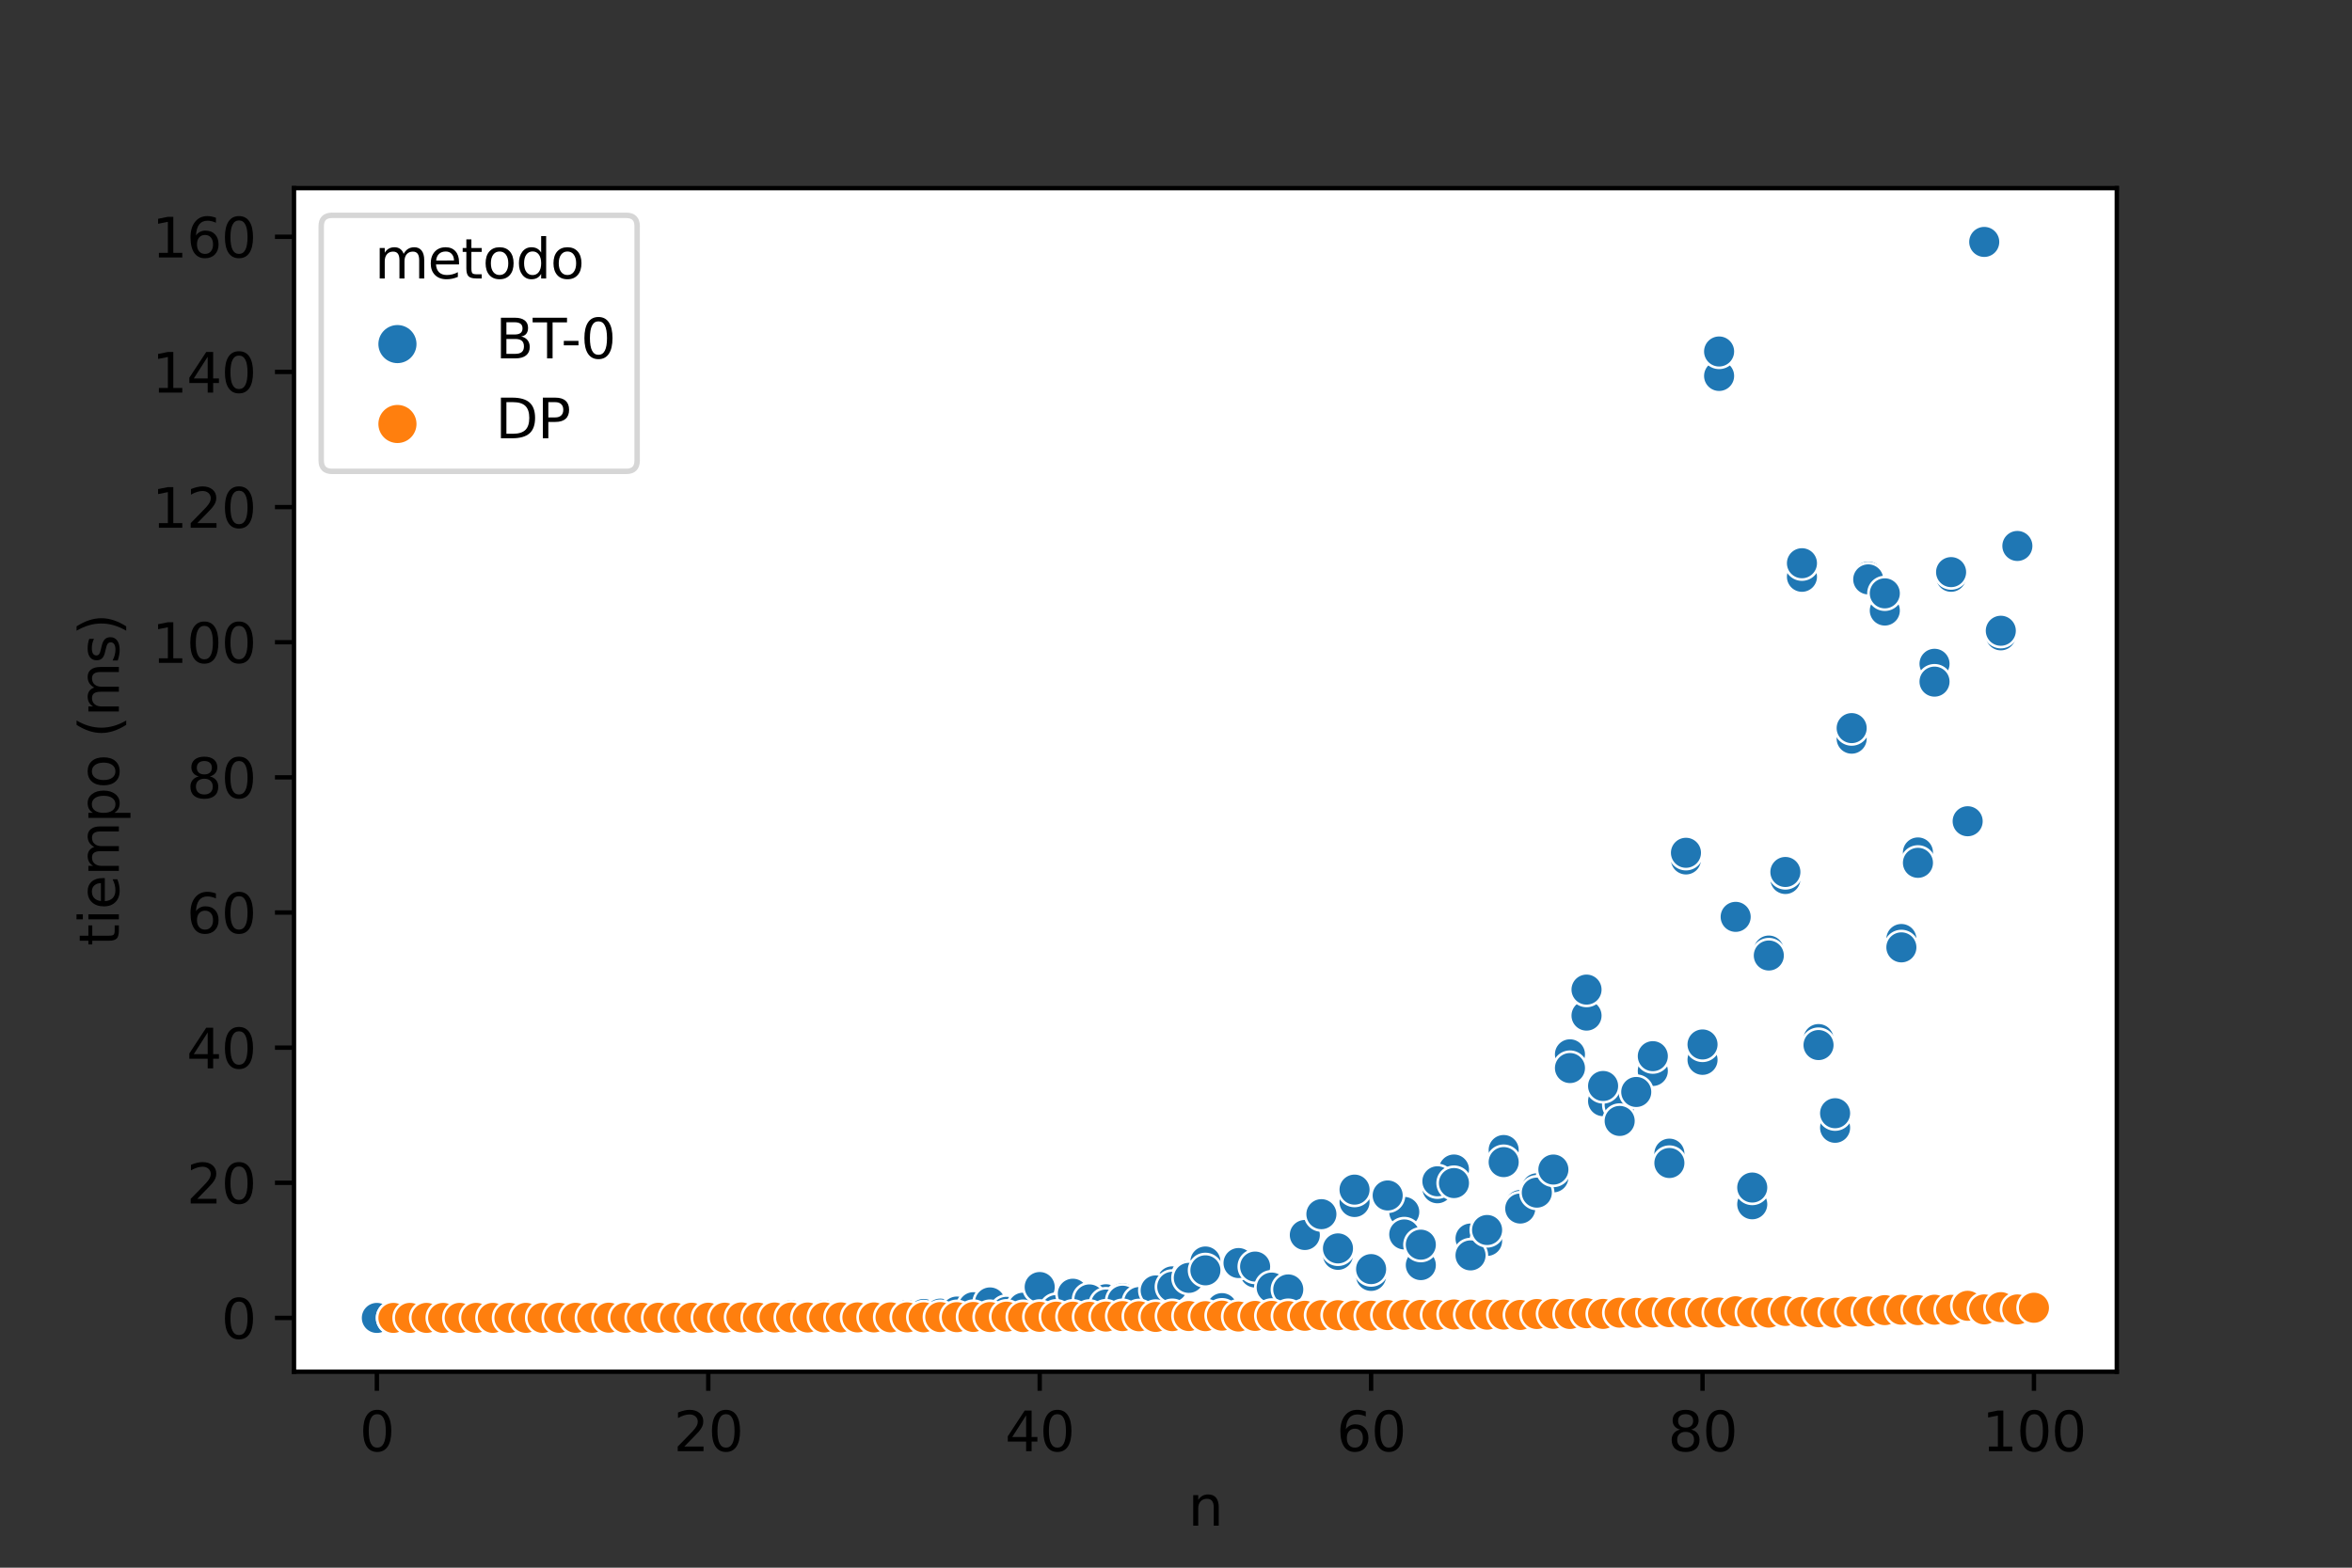 <?xml version="1.0" encoding="utf-8" standalone="no"?>
<!DOCTYPE svg PUBLIC "-//W3C//DTD SVG 1.1//EN"
  "http://www.w3.org/Graphics/SVG/1.1/DTD/svg11.dtd">
<svg height="288pt" version="1.1" viewBox="0 0 432 288" width="432pt" xmlns="http://www.w3.org/2000/svg" xmlns:xlink="http://www.w3.org/1999/xlink">
 <rect x="0" y="0" width="432" height="288" fill="#333333" stroke="none"/>
 <defs>
  <style type="text/css">*{stroke-linecap:butt;stroke-linejoin:round;}</style>
 </defs>
 <g id="figure_1">
  <g id="patch_1">
   <path d="M 0 288 
L 432 288 
L 432 0 
L 0 0 
z
" style="fill:none;"/>
  </g>
  <g id="axes_1">
   <g id="patch_2">
    <path d="M 54 252 
L 388.8 252 
L 388.8 34.56 
L 54 34.56 
z
" style="fill:#ffffff;"/>
   </g>
   <g id="PathCollection_1">
    <defs>
     <path d="M 0 3 
C 0.796 3 1.559 2.684 2.121 2.121 
C 2.684 1.559 3 0.796 3 -0 
C 3 -0.796 2.684 -1.559 2.121 -2.121 
C 1.559 -2.684 0.796 -3 0 -3 
C -0.796 -3 -1.559 -2.684 -2.121 -2.121 
C -2.684 -1.559 -3 -0.796 -3 0 
C -3 0.796 -2.684 1.559 -2.121 2.121 
C -1.559 2.684 -0.796 3 0 3 
z
" id="C0_0_1d99024aca"/>
    </defs>
    <g clip-path="url(#p3b387be444)">
     <use style="fill:#1f77b4;stroke:#ffffff;stroke-width:0.48;" x="69.218" xlink:href="#C0_0_1d99024aca" y="242.116"/>
    </g>
    <g clip-path="url(#p3b387be444)">
     <use style="fill:#1f77b4;stroke:#ffffff;stroke-width:0.48;" x="72.262" xlink:href="#C0_0_1d99024aca" y="242.116"/>
    </g>
    <g clip-path="url(#p3b387be444)">
     <use style="fill:#1f77b4;stroke:#ffffff;stroke-width:0.48;" x="75.305" xlink:href="#C0_0_1d99024aca" y="242.115"/>
    </g>
    <g clip-path="url(#p3b387be444)">
     <use style="fill:#1f77b4;stroke:#ffffff;stroke-width:0.48;" x="78.349" xlink:href="#C0_0_1d99024aca" y="242.115"/>
    </g>
    <g clip-path="url(#p3b387be444)">
     <use style="fill:#1f77b4;stroke:#ffffff;stroke-width:0.48;" x="81.393" xlink:href="#C0_0_1d99024aca" y="242.114"/>
    </g>
    <g clip-path="url(#p3b387be444)">
     <use style="fill:#1f77b4;stroke:#ffffff;stroke-width:0.48;" x="84.436" xlink:href="#C0_0_1d99024aca" y="242.114"/>
    </g>
    <g clip-path="url(#p3b387be444)">
     <use style="fill:#1f77b4;stroke:#ffffff;stroke-width:0.48;" x="87.48" xlink:href="#C0_0_1d99024aca" y="242.111"/>
    </g>
    <g clip-path="url(#p3b387be444)">
     <use style="fill:#1f77b4;stroke:#ffffff;stroke-width:0.48;" x="90.524" xlink:href="#C0_0_1d99024aca" y="242.111"/>
    </g>
    <g clip-path="url(#p3b387be444)">
     <use style="fill:#1f77b4;stroke:#ffffff;stroke-width:0.48;" x="93.567" xlink:href="#C0_0_1d99024aca" y="242.103"/>
    </g>
    <g clip-path="url(#p3b387be444)">
     <use style="fill:#1f77b4;stroke:#ffffff;stroke-width:0.48;" x="96.611" xlink:href="#C0_0_1d99024aca" y="242.102"/>
    </g>
    <g clip-path="url(#p3b387be444)">
     <use style="fill:#1f77b4;stroke:#ffffff;stroke-width:0.48;" x="99.655" xlink:href="#C0_0_1d99024aca" y="242.102"/>
    </g>
    <g clip-path="url(#p3b387be444)">
     <use style="fill:#1f77b4;stroke:#ffffff;stroke-width:0.48;" x="102.698" xlink:href="#C0_0_1d99024aca" y="242.097"/>
    </g>
    <g clip-path="url(#p3b387be444)">
     <use style="fill:#1f77b4;stroke:#ffffff;stroke-width:0.48;" x="105.742" xlink:href="#C0_0_1d99024aca" y="242.082"/>
    </g>
    <g clip-path="url(#p3b387be444)">
     <use style="fill:#1f77b4;stroke:#ffffff;stroke-width:0.48;" x="108.785" xlink:href="#C0_0_1d99024aca" y="242.091"/>
    </g>
    <g clip-path="url(#p3b387be444)">
     <use style="fill:#1f77b4;stroke:#ffffff;stroke-width:0.48;" x="111.829" xlink:href="#C0_0_1d99024aca" y="242.073"/>
    </g>
    <g clip-path="url(#p3b387be444)">
     <use style="fill:#1f77b4;stroke:#ffffff;stroke-width:0.48;" x="114.873" xlink:href="#C0_0_1d99024aca" y="242.071"/>
    </g>
    <g clip-path="url(#p3b387be444)">
     <use style="fill:#1f77b4;stroke:#ffffff;stroke-width:0.48;" x="117.916" xlink:href="#C0_0_1d99024aca" y="242.064"/>
    </g>
    <g clip-path="url(#p3b387be444)">
     <use style="fill:#1f77b4;stroke:#ffffff;stroke-width:0.48;" x="120.96" xlink:href="#C0_0_1d99024aca" y="242.079"/>
    </g>
    <g clip-path="url(#p3b387be444)">
     <use style="fill:#1f77b4;stroke:#ffffff;stroke-width:0.48;" x="124.004" xlink:href="#C0_0_1d99024aca" y="242.055"/>
    </g>
    <g clip-path="url(#p3b387be444)">
     <use style="fill:#1f77b4;stroke:#ffffff;stroke-width:0.48;" x="127.047" xlink:href="#C0_0_1d99024aca" y="241.963"/>
    </g>
    <g clip-path="url(#p3b387be444)">
     <use style="fill:#1f77b4;stroke:#ffffff;stroke-width:0.48;" x="130.091" xlink:href="#C0_0_1d99024aca" y="241.999"/>
    </g>
    <g clip-path="url(#p3b387be444)">
     <use style="fill:#1f77b4;stroke:#ffffff;stroke-width:0.48;" x="133.135" xlink:href="#C0_0_1d99024aca" y="241.95"/>
    </g>
    <g clip-path="url(#p3b387be444)">
     <use style="fill:#1f77b4;stroke:#ffffff;stroke-width:0.48;" x="136.178" xlink:href="#C0_0_1d99024aca" y="242.056"/>
    </g>
    <g clip-path="url(#p3b387be444)">
     <use style="fill:#1f77b4;stroke:#ffffff;stroke-width:0.48;" x="139.222" xlink:href="#C0_0_1d99024aca" y="241.845"/>
    </g>
    <g clip-path="url(#p3b387be444)">
     <use style="fill:#1f77b4;stroke:#ffffff;stroke-width:0.48;" x="142.265" xlink:href="#C0_0_1d99024aca" y="241.829"/>
    </g>
    <g clip-path="url(#p3b387be444)">
     <use style="fill:#1f77b4;stroke:#ffffff;stroke-width:0.48;" x="145.309" xlink:href="#C0_0_1d99024aca" y="241.595"/>
    </g>
    <g clip-path="url(#p3b387be444)">
     <use style="fill:#1f77b4;stroke:#ffffff;stroke-width:0.48;" x="148.353" xlink:href="#C0_0_1d99024aca" y="241.798"/>
    </g>
    <g clip-path="url(#p3b387be444)">
     <use style="fill:#1f77b4;stroke:#ffffff;stroke-width:0.48;" x="151.396" xlink:href="#C0_0_1d99024aca" y="241.592"/>
    </g>
    <g clip-path="url(#p3b387be444)">
     <use style="fill:#1f77b4;stroke:#ffffff;stroke-width:0.48;" x="154.44" xlink:href="#C0_0_1d99024aca" y="241.839"/>
    </g>
    <g clip-path="url(#p3b387be444)">
     <use style="fill:#1f77b4;stroke:#ffffff;stroke-width:0.48;" x="157.484" xlink:href="#C0_0_1d99024aca" y="241.93"/>
    </g>
    <g clip-path="url(#p3b387be444)">
     <use style="fill:#1f77b4;stroke:#ffffff;stroke-width:0.48;" x="160.527" xlink:href="#C0_0_1d99024aca" y="241.712"/>
    </g>
    <g clip-path="url(#p3b387be444)">
     <use style="fill:#1f77b4;stroke:#ffffff;stroke-width:0.48;" x="163.571" xlink:href="#C0_0_1d99024aca" y="241.632"/>
    </g>
    <g clip-path="url(#p3b387be444)">
     <use style="fill:#1f77b4;stroke:#ffffff;stroke-width:0.48;" x="166.615" xlink:href="#C0_0_1d99024aca" y="241.517"/>
    </g>
    <g clip-path="url(#p3b387be444)">
     <use style="fill:#1f77b4;stroke:#ffffff;stroke-width:0.48;" x="169.658" xlink:href="#C0_0_1d99024aca" y="241.376"/>
    </g>
    <g clip-path="url(#p3b387be444)">
     <use style="fill:#1f77b4;stroke:#ffffff;stroke-width:0.48;" x="172.702" xlink:href="#C0_0_1d99024aca" y="241.272"/>
    </g>
    <g clip-path="url(#p3b387be444)">
     <use style="fill:#1f77b4;stroke:#ffffff;stroke-width:0.48;" x="175.745" xlink:href="#C0_0_1d99024aca" y="240.848"/>
    </g>
    <g clip-path="url(#p3b387be444)">
     <use style="fill:#1f77b4;stroke:#ffffff;stroke-width:0.48;" x="178.789" xlink:href="#C0_0_1d99024aca" y="240.289"/>
    </g>
    <g clip-path="url(#p3b387be444)">
     <use style="fill:#1f77b4;stroke:#ffffff;stroke-width:0.48;" x="181.833" xlink:href="#C0_0_1d99024aca" y="239.326"/>
    </g>
    <g clip-path="url(#p3b387be444)">
     <use style="fill:#1f77b4;stroke:#ffffff;stroke-width:0.48;" x="184.876" xlink:href="#C0_0_1d99024aca" y="240.788"/>
    </g>
    <g clip-path="url(#p3b387be444)">
     <use style="fill:#1f77b4;stroke:#ffffff;stroke-width:0.48;" x="187.92" xlink:href="#C0_0_1d99024aca" y="240.204"/>
    </g>
    <g clip-path="url(#p3b387be444)">
     <use style="fill:#1f77b4;stroke:#ffffff;stroke-width:0.48;" x="190.964" xlink:href="#C0_0_1d99024aca" y="238.049"/>
    </g>
    <g clip-path="url(#p3b387be444)">
     <use style="fill:#1f77b4;stroke:#ffffff;stroke-width:0.48;" x="194.007" xlink:href="#C0_0_1d99024aca" y="240.542"/>
    </g>
    <g clip-path="url(#p3b387be444)">
     <use style="fill:#1f77b4;stroke:#ffffff;stroke-width:0.48;" x="197.051" xlink:href="#C0_0_1d99024aca" y="238.17"/>
    </g>
    <g clip-path="url(#p3b387be444)">
     <use style="fill:#1f77b4;stroke:#ffffff;stroke-width:0.48;" x="200.095" xlink:href="#C0_0_1d99024aca" y="238.433"/>
    </g>
    <g clip-path="url(#p3b387be444)">
     <use style="fill:#1f77b4;stroke:#ffffff;stroke-width:0.48;" x="203.138" xlink:href="#C0_0_1d99024aca" y="238.686"/>
    </g>
    <g clip-path="url(#p3b387be444)">
     <use style="fill:#1f77b4;stroke:#ffffff;stroke-width:0.48;" x="206.182" xlink:href="#C0_0_1d99024aca" y="238.503"/>
    </g>
    <g clip-path="url(#p3b387be444)">
     <use style="fill:#1f77b4;stroke:#ffffff;stroke-width:0.48;" x="209.225" xlink:href="#C0_0_1d99024aca" y="239.283"/>
    </g>
    <g clip-path="url(#p3b387be444)">
     <use style="fill:#1f77b4;stroke:#ffffff;stroke-width:0.48;" x="212.269" xlink:href="#C0_0_1d99024aca" y="236.822"/>
    </g>
    <g clip-path="url(#p3b387be444)">
     <use style="fill:#1f77b4;stroke:#ffffff;stroke-width:0.48;" x="215.313" xlink:href="#C0_0_1d99024aca" y="235.401"/>
    </g>
    <g clip-path="url(#p3b387be444)">
     <use style="fill:#1f77b4;stroke:#ffffff;stroke-width:0.48;" x="218.356" xlink:href="#C0_0_1d99024aca" y="234.307"/>
    </g>
    <g clip-path="url(#p3b387be444)">
     <use style="fill:#1f77b4;stroke:#ffffff;stroke-width:0.48;" x="221.4" xlink:href="#C0_0_1d99024aca" y="231.751"/>
    </g>
    <g clip-path="url(#p3b387be444)">
     <use style="fill:#1f77b4;stroke:#ffffff;stroke-width:0.48;" x="224.444" xlink:href="#C0_0_1d99024aca" y="240.245"/>
    </g>
    <g clip-path="url(#p3b387be444)">
     <use style="fill:#1f77b4;stroke:#ffffff;stroke-width:0.48;" x="227.487" xlink:href="#C0_0_1d99024aca" y="231.664"/>
    </g>
    <g clip-path="url(#p3b387be444)">
     <use style="fill:#1f77b4;stroke:#ffffff;stroke-width:0.48;" x="230.531" xlink:href="#C0_0_1d99024aca" y="233.772"/>
    </g>
    <g clip-path="url(#p3b387be444)">
     <use style="fill:#1f77b4;stroke:#ffffff;stroke-width:0.48;" x="233.575" xlink:href="#C0_0_1d99024aca" y="237.267"/>
    </g>
    <g clip-path="url(#p3b387be444)">
     <use style="fill:#1f77b4;stroke:#ffffff;stroke-width:0.48;" x="236.618" xlink:href="#C0_0_1d99024aca" y="236.596"/>
    </g>
    <g clip-path="url(#p3b387be444)">
     <use style="fill:#1f77b4;stroke:#ffffff;stroke-width:0.48;" x="239.662" xlink:href="#C0_0_1d99024aca" y="226.695"/>
    </g>
    <g clip-path="url(#p3b387be444)">
     <use style="fill:#1f77b4;stroke:#ffffff;stroke-width:0.48;" x="242.705" xlink:href="#C0_0_1d99024aca" y="223.355"/>
    </g>
    <g clip-path="url(#p3b387be444)">
     <use style="fill:#1f77b4;stroke:#ffffff;stroke-width:0.48;" x="245.749" xlink:href="#C0_0_1d99024aca" y="230.527"/>
    </g>
    <g clip-path="url(#p3b387be444)">
     <use style="fill:#1f77b4;stroke:#ffffff;stroke-width:0.48;" x="248.793" xlink:href="#C0_0_1d99024aca" y="220.821"/>
    </g>
    <g clip-path="url(#p3b387be444)">
     <use style="fill:#1f77b4;stroke:#ffffff;stroke-width:0.48;" x="251.836" xlink:href="#C0_0_1d99024aca" y="234.395"/>
    </g>
    <g clip-path="url(#p3b387be444)">
     <use style="fill:#1f77b4;stroke:#ffffff;stroke-width:0.48;" x="254.88" xlink:href="#C0_0_1d99024aca" y="219.455"/>
    </g>
    <g clip-path="url(#p3b387be444)">
     <use style="fill:#1f77b4;stroke:#ffffff;stroke-width:0.48;" x="257.924" xlink:href="#C0_0_1d99024aca" y="222.644"/>
    </g>
    <g clip-path="url(#p3b387be444)">
     <use style="fill:#1f77b4;stroke:#ffffff;stroke-width:0.48;" x="260.967" xlink:href="#C0_0_1d99024aca" y="232.412"/>
    </g>
    <g clip-path="url(#p3b387be444)">
     <use style="fill:#1f77b4;stroke:#ffffff;stroke-width:0.48;" x="264.011" xlink:href="#C0_0_1d99024aca" y="218.294"/>
    </g>
    <g clip-path="url(#p3b387be444)">
     <use style="fill:#1f77b4;stroke:#ffffff;stroke-width:0.48;" x="267.055" xlink:href="#C0_0_1d99024aca" y="214.852"/>
    </g>
    <g clip-path="url(#p3b387be444)">
     <use style="fill:#1f77b4;stroke:#ffffff;stroke-width:0.48;" x="270.098" xlink:href="#C0_0_1d99024aca" y="227.533"/>
    </g>
    <g clip-path="url(#p3b387be444)">
     <use style="fill:#1f77b4;stroke:#ffffff;stroke-width:0.48;" x="273.142" xlink:href="#C0_0_1d99024aca" y="227.969"/>
    </g>
    <g clip-path="url(#p3b387be444)">
     <use style="fill:#1f77b4;stroke:#ffffff;stroke-width:0.48;" x="276.185" xlink:href="#C0_0_1d99024aca" y="211.271"/>
    </g>
    <g clip-path="url(#p3b387be444)">
     <use style="fill:#1f77b4;stroke:#ffffff;stroke-width:0.48;" x="279.229" xlink:href="#C0_0_1d99024aca" y="221.375"/>
    </g>
    <g clip-path="url(#p3b387be444)">
     <use style="fill:#1f77b4;stroke:#ffffff;stroke-width:0.48;" x="282.273" xlink:href="#C0_0_1d99024aca" y="218.303"/>
    </g>
    <g clip-path="url(#p3b387be444)">
     <use style="fill:#1f77b4;stroke:#ffffff;stroke-width:0.48;" x="285.316" xlink:href="#C0_0_1d99024aca" y="216.29"/>
    </g>
    <g clip-path="url(#p3b387be444)">
     <use style="fill:#1f77b4;stroke:#ffffff;stroke-width:0.48;" x="288.36" xlink:href="#C0_0_1d99024aca" y="193.689"/>
    </g>
    <g clip-path="url(#p3b387be444)">
     <use style="fill:#1f77b4;stroke:#ffffff;stroke-width:0.48;" x="291.404" xlink:href="#C0_0_1d99024aca" y="186.576"/>
    </g>
    <g clip-path="url(#p3b387be444)">
     <use style="fill:#1f77b4;stroke:#ffffff;stroke-width:0.48;" x="294.447" xlink:href="#C0_0_1d99024aca" y="202.294"/>
    </g>
    <g clip-path="url(#p3b387be444)">
     <use style="fill:#1f77b4;stroke:#ffffff;stroke-width:0.48;" x="297.491" xlink:href="#C0_0_1d99024aca" y="202.975"/>
    </g>
    <g clip-path="url(#p3b387be444)">
     <use style="fill:#1f77b4;stroke:#ffffff;stroke-width:0.48;" x="300.535" xlink:href="#C0_0_1d99024aca" y="200.252"/>
    </g>
    <g clip-path="url(#p3b387be444)">
     <use style="fill:#1f77b4;stroke:#ffffff;stroke-width:0.48;" x="303.578" xlink:href="#C0_0_1d99024aca" y="196.747"/>
    </g>
    <g clip-path="url(#p3b387be444)">
     <use style="fill:#1f77b4;stroke:#ffffff;stroke-width:0.48;" x="306.622" xlink:href="#C0_0_1d99024aca" y="211.938"/>
    </g>
    <g clip-path="url(#p3b387be444)">
     <use style="fill:#1f77b4;stroke:#ffffff;stroke-width:0.48;" x="309.665" xlink:href="#C0_0_1d99024aca" y="157.888"/>
    </g>
    <g clip-path="url(#p3b387be444)">
     <use style="fill:#1f77b4;stroke:#ffffff;stroke-width:0.48;" x="312.709" xlink:href="#C0_0_1d99024aca" y="194.704"/>
    </g>
    <g clip-path="url(#p3b387be444)">
     <use style="fill:#1f77b4;stroke:#ffffff;stroke-width:0.48;" x="315.753" xlink:href="#C0_0_1d99024aca" y="69.063"/>
    </g>
    <g clip-path="url(#p3b387be444)">
     <use style="fill:#1f77b4;stroke:#ffffff;stroke-width:0.48;" x="318.796" xlink:href="#C0_0_1d99024aca" y="168.817"/>
    </g>
    <g clip-path="url(#p3b387be444)">
     <use style="fill:#1f77b4;stroke:#ffffff;stroke-width:0.48;" x="321.84" xlink:href="#C0_0_1d99024aca" y="221.238"/>
    </g>
    <g clip-path="url(#p3b387be444)">
     <use style="fill:#1f77b4;stroke:#ffffff;stroke-width:0.48;" x="324.884" xlink:href="#C0_0_1d99024aca" y="174.629"/>
    </g>
    <g clip-path="url(#p3b387be444)">
     <use style="fill:#1f77b4;stroke:#ffffff;stroke-width:0.48;" x="327.927" xlink:href="#C0_0_1d99024aca" y="161.479"/>
    </g>
    <g clip-path="url(#p3b387be444)">
     <use style="fill:#1f77b4;stroke:#ffffff;stroke-width:0.48;" x="330.971" xlink:href="#C0_0_1d99024aca" y="105.962"/>
    </g>
    <g clip-path="url(#p3b387be444)">
     <use style="fill:#1f77b4;stroke:#ffffff;stroke-width:0.48;" x="334.015" xlink:href="#C0_0_1d99024aca" y="190.889"/>
    </g>
    <g clip-path="url(#p3b387be444)">
     <use style="fill:#1f77b4;stroke:#ffffff;stroke-width:0.48;" x="337.058" xlink:href="#C0_0_1d99024aca" y="207.187"/>
    </g>
    <g clip-path="url(#p3b387be444)">
     <use style="fill:#1f77b4;stroke:#ffffff;stroke-width:0.48;" x="340.102" xlink:href="#C0_0_1d99024aca" y="135.701"/>
    </g>
    <g clip-path="url(#p3b387be444)">
     <use style="fill:#1f77b4;stroke:#ffffff;stroke-width:0.48;" x="343.145" xlink:href="#C0_0_1d99024aca" y="105.918"/>
    </g>
    <g clip-path="url(#p3b387be444)">
     <use style="fill:#1f77b4;stroke:#ffffff;stroke-width:0.48;" x="346.189" xlink:href="#C0_0_1d99024aca" y="112.162"/>
    </g>
    <g clip-path="url(#p3b387be444)">
     <use style="fill:#1f77b4;stroke:#ffffff;stroke-width:0.48;" x="349.233" xlink:href="#C0_0_1d99024aca" y="172.505"/>
    </g>
    <g clip-path="url(#p3b387be444)">
     <use style="fill:#1f77b4;stroke:#ffffff;stroke-width:0.48;" x="352.276" xlink:href="#C0_0_1d99024aca" y="156.603"/>
    </g>
    <g clip-path="url(#p3b387be444)">
     <use style="fill:#1f77b4;stroke:#ffffff;stroke-width:0.48;" x="355.32" xlink:href="#C0_0_1d99024aca" y="121.946"/>
    </g>
    <g clip-path="url(#p3b387be444)">
     <use style="fill:#1f77b4;stroke:#ffffff;stroke-width:0.48;" x="358.364" xlink:href="#C0_0_1d99024aca" y="105.96"/>
    </g>
    <g clip-path="url(#p3b387be444)">
     <use style="fill:#1f77b4;stroke:#ffffff;stroke-width:0.48;" x="361.407" xlink:href="#C0_0_1d99024aca" y="150.771"/>
    </g>
    <g clip-path="url(#p3b387be444)">
     <use style="fill:#1f77b4;stroke:#ffffff;stroke-width:0.48;" x="364.451" xlink:href="#C0_0_1d99024aca" y="44.605"/>
    </g>
    <g clip-path="url(#p3b387be444)">
     <use style="fill:#1f77b4;stroke:#ffffff;stroke-width:0.48;" x="367.495" xlink:href="#C0_0_1d99024aca" y="116.717"/>
    </g>
    <g clip-path="url(#p3b387be444)">
     <use style="fill:#1f77b4;stroke:#ffffff;stroke-width:0.48;" x="370.538" xlink:href="#C0_0_1d99024aca" y="100.138"/>
    </g>
    <g clip-path="url(#p3b387be444)">
     <use style="fill:#1f77b4;stroke:#ffffff;stroke-width:0.48;" x="69.218" xlink:href="#C0_0_1d99024aca" y="242.116"/>
    </g>
    <g clip-path="url(#p3b387be444)">
     <use style="fill:#1f77b4;stroke:#ffffff;stroke-width:0.48;" x="72.262" xlink:href="#C0_0_1d99024aca" y="242.116"/>
    </g>
    <g clip-path="url(#p3b387be444)">
     <use style="fill:#1f77b4;stroke:#ffffff;stroke-width:0.48;" x="75.305" xlink:href="#C0_0_1d99024aca" y="242.116"/>
    </g>
    <g clip-path="url(#p3b387be444)">
     <use style="fill:#1f77b4;stroke:#ffffff;stroke-width:0.48;" x="78.349" xlink:href="#C0_0_1d99024aca" y="242.115"/>
    </g>
    <g clip-path="url(#p3b387be444)">
     <use style="fill:#1f77b4;stroke:#ffffff;stroke-width:0.48;" x="81.393" xlink:href="#C0_0_1d99024aca" y="242.114"/>
    </g>
    <g clip-path="url(#p3b387be444)">
     <use style="fill:#1f77b4;stroke:#ffffff;stroke-width:0.48;" x="84.436" xlink:href="#C0_0_1d99024aca" y="242.114"/>
    </g>
    <g clip-path="url(#p3b387be444)">
     <use style="fill:#1f77b4;stroke:#ffffff;stroke-width:0.48;" x="87.48" xlink:href="#C0_0_1d99024aca" y="242.112"/>
    </g>
    <g clip-path="url(#p3b387be444)">
     <use style="fill:#1f77b4;stroke:#ffffff;stroke-width:0.48;" x="90.524" xlink:href="#C0_0_1d99024aca" y="242.109"/>
    </g>
    <g clip-path="url(#p3b387be444)">
     <use style="fill:#1f77b4;stroke:#ffffff;stroke-width:0.48;" x="93.567" xlink:href="#C0_0_1d99024aca" y="242.103"/>
    </g>
    <g clip-path="url(#p3b387be444)">
     <use style="fill:#1f77b4;stroke:#ffffff;stroke-width:0.48;" x="96.611" xlink:href="#C0_0_1d99024aca" y="242.102"/>
    </g>
    <g clip-path="url(#p3b387be444)">
     <use style="fill:#1f77b4;stroke:#ffffff;stroke-width:0.48;" x="99.655" xlink:href="#C0_0_1d99024aca" y="242.102"/>
    </g>
    <g clip-path="url(#p3b387be444)">
     <use style="fill:#1f77b4;stroke:#ffffff;stroke-width:0.48;" x="102.698" xlink:href="#C0_0_1d99024aca" y="242.097"/>
    </g>
    <g clip-path="url(#p3b387be444)">
     <use style="fill:#1f77b4;stroke:#ffffff;stroke-width:0.48;" x="105.742" xlink:href="#C0_0_1d99024aca" y="242.092"/>
    </g>
    <g clip-path="url(#p3b387be444)">
     <use style="fill:#1f77b4;stroke:#ffffff;stroke-width:0.48;" x="108.785" xlink:href="#C0_0_1d99024aca" y="242.091"/>
    </g>
    <g clip-path="url(#p3b387be444)">
     <use style="fill:#1f77b4;stroke:#ffffff;stroke-width:0.48;" x="111.829" xlink:href="#C0_0_1d99024aca" y="242.081"/>
    </g>
    <g clip-path="url(#p3b387be444)">
     <use style="fill:#1f77b4;stroke:#ffffff;stroke-width:0.48;" x="114.873" xlink:href="#C0_0_1d99024aca" y="242.067"/>
    </g>
    <g clip-path="url(#p3b387be444)">
     <use style="fill:#1f77b4;stroke:#ffffff;stroke-width:0.48;" x="117.916" xlink:href="#C0_0_1d99024aca" y="242.064"/>
    </g>
    <g clip-path="url(#p3b387be444)">
     <use style="fill:#1f77b4;stroke:#ffffff;stroke-width:0.48;" x="120.96" xlink:href="#C0_0_1d99024aca" y="242.079"/>
    </g>
    <g clip-path="url(#p3b387be444)">
     <use style="fill:#1f77b4;stroke:#ffffff;stroke-width:0.48;" x="124.004" xlink:href="#C0_0_1d99024aca" y="242.056"/>
    </g>
    <g clip-path="url(#p3b387be444)">
     <use style="fill:#1f77b4;stroke:#ffffff;stroke-width:0.48;" x="127.047" xlink:href="#C0_0_1d99024aca" y="241.934"/>
    </g>
    <g clip-path="url(#p3b387be444)">
     <use style="fill:#1f77b4;stroke:#ffffff;stroke-width:0.48;" x="130.091" xlink:href="#C0_0_1d99024aca" y="242.01"/>
    </g>
    <g clip-path="url(#p3b387be444)">
     <use style="fill:#1f77b4;stroke:#ffffff;stroke-width:0.48;" x="133.135" xlink:href="#C0_0_1d99024aca" y="241.948"/>
    </g>
    <g clip-path="url(#p3b387be444)">
     <use style="fill:#1f77b4;stroke:#ffffff;stroke-width:0.48;" x="136.178" xlink:href="#C0_0_1d99024aca" y="242.052"/>
    </g>
    <g clip-path="url(#p3b387be444)">
     <use style="fill:#1f77b4;stroke:#ffffff;stroke-width:0.48;" x="139.222" xlink:href="#C0_0_1d99024aca" y="241.774"/>
    </g>
    <g clip-path="url(#p3b387be444)">
     <use style="fill:#1f77b4;stroke:#ffffff;stroke-width:0.48;" x="142.265" xlink:href="#C0_0_1d99024aca" y="241.846"/>
    </g>
    <g clip-path="url(#p3b387be444)">
     <use style="fill:#1f77b4;stroke:#ffffff;stroke-width:0.48;" x="145.309" xlink:href="#C0_0_1d99024aca" y="241.624"/>
    </g>
    <g clip-path="url(#p3b387be444)">
     <use style="fill:#1f77b4;stroke:#ffffff;stroke-width:0.48;" x="148.353" xlink:href="#C0_0_1d99024aca" y="241.799"/>
    </g>
    <g clip-path="url(#p3b387be444)">
     <use style="fill:#1f77b4;stroke:#ffffff;stroke-width:0.48;" x="151.396" xlink:href="#C0_0_1d99024aca" y="241.595"/>
    </g>
    <g clip-path="url(#p3b387be444)">
     <use style="fill:#1f77b4;stroke:#ffffff;stroke-width:0.48;" x="154.44" xlink:href="#C0_0_1d99024aca" y="241.873"/>
    </g>
    <g clip-path="url(#p3b387be444)">
     <use style="fill:#1f77b4;stroke:#ffffff;stroke-width:0.48;" x="157.484" xlink:href="#C0_0_1d99024aca" y="241.939"/>
    </g>
    <g clip-path="url(#p3b387be444)">
     <use style="fill:#1f77b4;stroke:#ffffff;stroke-width:0.48;" x="160.527" xlink:href="#C0_0_1d99024aca" y="241.751"/>
    </g>
    <g clip-path="url(#p3b387be444)">
     <use style="fill:#1f77b4;stroke:#ffffff;stroke-width:0.48;" x="163.571" xlink:href="#C0_0_1d99024aca" y="241.652"/>
    </g>
    <g clip-path="url(#p3b387be444)">
     <use style="fill:#1f77b4;stroke:#ffffff;stroke-width:0.48;" x="166.615" xlink:href="#C0_0_1d99024aca" y="241.569"/>
    </g>
    <g clip-path="url(#p3b387be444)">
     <use style="fill:#1f77b4;stroke:#ffffff;stroke-width:0.48;" x="169.658" xlink:href="#C0_0_1d99024aca" y="241.389"/>
    </g>
    <g clip-path="url(#p3b387be444)">
     <use style="fill:#1f77b4;stroke:#ffffff;stroke-width:0.48;" x="172.702" xlink:href="#C0_0_1d99024aca" y="241.33"/>
    </g>
    <g clip-path="url(#p3b387be444)">
     <use style="fill:#1f77b4;stroke:#ffffff;stroke-width:0.48;" x="175.745" xlink:href="#C0_0_1d99024aca" y="240.947"/>
    </g>
    <g clip-path="url(#p3b387be444)">
     <use style="fill:#1f77b4;stroke:#ffffff;stroke-width:0.48;" x="178.789" xlink:href="#C0_0_1d99024aca" y="240.147"/>
    </g>
    <g clip-path="url(#p3b387be444)">
     <use style="fill:#1f77b4;stroke:#ffffff;stroke-width:0.48;" x="181.833" xlink:href="#C0_0_1d99024aca" y="239.27"/>
    </g>
    <g clip-path="url(#p3b387be444)">
     <use style="fill:#1f77b4;stroke:#ffffff;stroke-width:0.48;" x="184.876" xlink:href="#C0_0_1d99024aca" y="240.998"/>
    </g>
    <g clip-path="url(#p3b387be444)">
     <use style="fill:#1f77b4;stroke:#ffffff;stroke-width:0.48;" x="187.92" xlink:href="#C0_0_1d99024aca" y="240.239"/>
    </g>
    <g clip-path="url(#p3b387be444)">
     <use style="fill:#1f77b4;stroke:#ffffff;stroke-width:0.48;" x="190.964" xlink:href="#C0_0_1d99024aca" y="236.443"/>
    </g>
    <g clip-path="url(#p3b387be444)">
     <use style="fill:#1f77b4;stroke:#ffffff;stroke-width:0.48;" x="194.007" xlink:href="#C0_0_1d99024aca" y="240.672"/>
    </g>
    <g clip-path="url(#p3b387be444)">
     <use style="fill:#1f77b4;stroke:#ffffff;stroke-width:0.48;" x="197.051" xlink:href="#C0_0_1d99024aca" y="237.67"/>
    </g>
    <g clip-path="url(#p3b387be444)">
     <use style="fill:#1f77b4;stroke:#ffffff;stroke-width:0.48;" x="200.095" xlink:href="#C0_0_1d99024aca" y="238.719"/>
    </g>
    <g clip-path="url(#p3b387be444)">
     <use style="fill:#1f77b4;stroke:#ffffff;stroke-width:0.48;" x="203.138" xlink:href="#C0_0_1d99024aca" y="239.659"/>
    </g>
    <g clip-path="url(#p3b387be444)">
     <use style="fill:#1f77b4;stroke:#ffffff;stroke-width:0.48;" x="206.182" xlink:href="#C0_0_1d99024aca" y="238.958"/>
    </g>
    <g clip-path="url(#p3b387be444)">
     <use style="fill:#1f77b4;stroke:#ffffff;stroke-width:0.48;" x="209.225" xlink:href="#C0_0_1d99024aca" y="239.209"/>
    </g>
    <g clip-path="url(#p3b387be444)">
     <use style="fill:#1f77b4;stroke:#ffffff;stroke-width:0.48;" x="212.269" xlink:href="#C0_0_1d99024aca" y="237.067"/>
    </g>
    <g clip-path="url(#p3b387be444)">
     <use style="fill:#1f77b4;stroke:#ffffff;stroke-width:0.48;" x="215.313" xlink:href="#C0_0_1d99024aca" y="236.401"/>
    </g>
    <g clip-path="url(#p3b387be444)">
     <use style="fill:#1f77b4;stroke:#ffffff;stroke-width:0.48;" x="218.356" xlink:href="#C0_0_1d99024aca" y="234.757"/>
    </g>
    <g clip-path="url(#p3b387be444)">
     <use style="fill:#1f77b4;stroke:#ffffff;stroke-width:0.48;" x="221.4" xlink:href="#C0_0_1d99024aca" y="233.373"/>
    </g>
    <g clip-path="url(#p3b387be444)">
     <use style="fill:#1f77b4;stroke:#ffffff;stroke-width:0.48;" x="224.444" xlink:href="#C0_0_1d99024aca" y="240.318"/>
    </g>
    <g clip-path="url(#p3b387be444)">
     <use style="fill:#1f77b4;stroke:#ffffff;stroke-width:0.48;" x="227.487" xlink:href="#C0_0_1d99024aca" y="232.034"/>
    </g>
    <g clip-path="url(#p3b387be444)">
     <use style="fill:#1f77b4;stroke:#ffffff;stroke-width:0.48;" x="230.531" xlink:href="#C0_0_1d99024aca" y="232.682"/>
    </g>
    <g clip-path="url(#p3b387be444)">
     <use style="fill:#1f77b4;stroke:#ffffff;stroke-width:0.48;" x="233.575" xlink:href="#C0_0_1d99024aca" y="236.542"/>
    </g>
    <g clip-path="url(#p3b387be444)">
     <use style="fill:#1f77b4;stroke:#ffffff;stroke-width:0.48;" x="236.618" xlink:href="#C0_0_1d99024aca" y="236.883"/>
    </g>
    <g clip-path="url(#p3b387be444)">
     <use style="fill:#1f77b4;stroke:#ffffff;stroke-width:0.48;" x="239.662" xlink:href="#C0_0_1d99024aca" y="226.88"/>
    </g>
    <g clip-path="url(#p3b387be444)">
     <use style="fill:#1f77b4;stroke:#ffffff;stroke-width:0.48;" x="242.705" xlink:href="#C0_0_1d99024aca" y="223.055"/>
    </g>
    <g clip-path="url(#p3b387be444)">
     <use style="fill:#1f77b4;stroke:#ffffff;stroke-width:0.48;" x="245.749" xlink:href="#C0_0_1d99024aca" y="229.343"/>
    </g>
    <g clip-path="url(#p3b387be444)">
     <use style="fill:#1f77b4;stroke:#ffffff;stroke-width:0.48;" x="248.793" xlink:href="#C0_0_1d99024aca" y="218.546"/>
    </g>
    <g clip-path="url(#p3b387be444)">
     <use style="fill:#1f77b4;stroke:#ffffff;stroke-width:0.48;" x="251.836" xlink:href="#C0_0_1d99024aca" y="233.148"/>
    </g>
    <g clip-path="url(#p3b387be444)">
     <use style="fill:#1f77b4;stroke:#ffffff;stroke-width:0.48;" x="254.88" xlink:href="#C0_0_1d99024aca" y="219.618"/>
    </g>
    <g clip-path="url(#p3b387be444)">
     <use style="fill:#1f77b4;stroke:#ffffff;stroke-width:0.48;" x="257.924" xlink:href="#C0_0_1d99024aca" y="226.78"/>
    </g>
    <g clip-path="url(#p3b387be444)">
     <use style="fill:#1f77b4;stroke:#ffffff;stroke-width:0.48;" x="260.967" xlink:href="#C0_0_1d99024aca" y="228.66"/>
    </g>
    <g clip-path="url(#p3b387be444)">
     <use style="fill:#1f77b4;stroke:#ffffff;stroke-width:0.48;" x="264.011" xlink:href="#C0_0_1d99024aca" y="217.014"/>
    </g>
    <g clip-path="url(#p3b387be444)">
     <use style="fill:#1f77b4;stroke:#ffffff;stroke-width:0.48;" x="267.055" xlink:href="#C0_0_1d99024aca" y="217.341"/>
    </g>
    <g clip-path="url(#p3b387be444)">
     <use style="fill:#1f77b4;stroke:#ffffff;stroke-width:0.48;" x="270.098" xlink:href="#C0_0_1d99024aca" y="230.63"/>
    </g>
    <g clip-path="url(#p3b387be444)">
     <use style="fill:#1f77b4;stroke:#ffffff;stroke-width:0.48;" x="273.142" xlink:href="#C0_0_1d99024aca" y="225.964"/>
    </g>
    <g clip-path="url(#p3b387be444)">
     <use style="fill:#1f77b4;stroke:#ffffff;stroke-width:0.48;" x="276.185" xlink:href="#C0_0_1d99024aca" y="213.491"/>
    </g>
    <g clip-path="url(#p3b387be444)">
     <use style="fill:#1f77b4;stroke:#ffffff;stroke-width:0.48;" x="279.229" xlink:href="#C0_0_1d99024aca" y="222.021"/>
    </g>
    <g clip-path="url(#p3b387be444)">
     <use style="fill:#1f77b4;stroke:#ffffff;stroke-width:0.48;" x="282.273" xlink:href="#C0_0_1d99024aca" y="219.099"/>
    </g>
    <g clip-path="url(#p3b387be444)">
     <use style="fill:#1f77b4;stroke:#ffffff;stroke-width:0.48;" x="285.316" xlink:href="#C0_0_1d99024aca" y="214.858"/>
    </g>
    <g clip-path="url(#p3b387be444)">
     <use style="fill:#1f77b4;stroke:#ffffff;stroke-width:0.48;" x="288.36" xlink:href="#C0_0_1d99024aca" y="196.213"/>
    </g>
    <g clip-path="url(#p3b387be444)">
     <use style="fill:#1f77b4;stroke:#ffffff;stroke-width:0.48;" x="291.404" xlink:href="#C0_0_1d99024aca" y="181.8"/>
    </g>
    <g clip-path="url(#p3b387be444)">
     <use style="fill:#1f77b4;stroke:#ffffff;stroke-width:0.48;" x="294.447" xlink:href="#C0_0_1d99024aca" y="199.506"/>
    </g>
    <g clip-path="url(#p3b387be444)">
     <use style="fill:#1f77b4;stroke:#ffffff;stroke-width:0.48;" x="297.491" xlink:href="#C0_0_1d99024aca" y="205.928"/>
    </g>
    <g clip-path="url(#p3b387be444)">
     <use style="fill:#1f77b4;stroke:#ffffff;stroke-width:0.48;" x="300.535" xlink:href="#C0_0_1d99024aca" y="200.607"/>
    </g>
    <g clip-path="url(#p3b387be444)">
     <use style="fill:#1f77b4;stroke:#ffffff;stroke-width:0.48;" x="303.578" xlink:href="#C0_0_1d99024aca" y="194.029"/>
    </g>
    <g clip-path="url(#p3b387be444)">
     <use style="fill:#1f77b4;stroke:#ffffff;stroke-width:0.48;" x="306.622" xlink:href="#C0_0_1d99024aca" y="213.657"/>
    </g>
    <g clip-path="url(#p3b387be444)">
     <use style="fill:#1f77b4;stroke:#ffffff;stroke-width:0.48;" x="309.665" xlink:href="#C0_0_1d99024aca" y="156.666"/>
    </g>
    <g clip-path="url(#p3b387be444)">
     <use style="fill:#1f77b4;stroke:#ffffff;stroke-width:0.48;" x="312.709" xlink:href="#C0_0_1d99024aca" y="191.877"/>
    </g>
    <g clip-path="url(#p3b387be444)">
     <use style="fill:#1f77b4;stroke:#ffffff;stroke-width:0.48;" x="315.753" xlink:href="#C0_0_1d99024aca" y="64.571"/>
    </g>
    <g clip-path="url(#p3b387be444)">
     <use style="fill:#1f77b4;stroke:#ffffff;stroke-width:0.48;" x="318.796" xlink:href="#C0_0_1d99024aca" y="168.436"/>
    </g>
    <g clip-path="url(#p3b387be444)">
     <use style="fill:#1f77b4;stroke:#ffffff;stroke-width:0.48;" x="321.84" xlink:href="#C0_0_1d99024aca" y="218.163"/>
    </g>
    <g clip-path="url(#p3b387be444)">
     <use style="fill:#1f77b4;stroke:#ffffff;stroke-width:0.48;" x="324.884" xlink:href="#C0_0_1d99024aca" y="175.537"/>
    </g>
    <g clip-path="url(#p3b387be444)">
     <use style="fill:#1f77b4;stroke:#ffffff;stroke-width:0.48;" x="327.927" xlink:href="#C0_0_1d99024aca" y="160.192"/>
    </g>
    <g clip-path="url(#p3b387be444)">
     <use style="fill:#1f77b4;stroke:#ffffff;stroke-width:0.48;" x="330.971" xlink:href="#C0_0_1d99024aca" y="103.471"/>
    </g>
    <g clip-path="url(#p3b387be444)">
     <use style="fill:#1f77b4;stroke:#ffffff;stroke-width:0.48;" x="334.015" xlink:href="#C0_0_1d99024aca" y="191.988"/>
    </g>
    <g clip-path="url(#p3b387be444)">
     <use style="fill:#1f77b4;stroke:#ffffff;stroke-width:0.48;" x="337.058" xlink:href="#C0_0_1d99024aca" y="204.51"/>
    </g>
    <g clip-path="url(#p3b387be444)">
     <use style="fill:#1f77b4;stroke:#ffffff;stroke-width:0.48;" x="340.102" xlink:href="#C0_0_1d99024aca" y="133.762"/>
    </g>
    <g clip-path="url(#p3b387be444)">
     <use style="fill:#1f77b4;stroke:#ffffff;stroke-width:0.48;" x="343.145" xlink:href="#C0_0_1d99024aca" y="106.438"/>
    </g>
    <g clip-path="url(#p3b387be444)">
     <use style="fill:#1f77b4;stroke:#ffffff;stroke-width:0.48;" x="346.189" xlink:href="#C0_0_1d99024aca" y="109.003"/>
    </g>
    <g clip-path="url(#p3b387be444)">
     <use style="fill:#1f77b4;stroke:#ffffff;stroke-width:0.48;" x="349.233" xlink:href="#C0_0_1d99024aca" y="174.041"/>
    </g>
    <g clip-path="url(#p3b387be444)">
     <use style="fill:#1f77b4;stroke:#ffffff;stroke-width:0.48;" x="352.276" xlink:href="#C0_0_1d99024aca" y="158.51"/>
    </g>
    <g clip-path="url(#p3b387be444)">
     <use style="fill:#1f77b4;stroke:#ffffff;stroke-width:0.48;" x="355.32" xlink:href="#C0_0_1d99024aca" y="125.222"/>
    </g>
    <g clip-path="url(#p3b387be444)">
     <use style="fill:#1f77b4;stroke:#ffffff;stroke-width:0.48;" x="358.364" xlink:href="#C0_0_1d99024aca" y="105.103"/>
    </g>
    <g clip-path="url(#p3b387be444)">
     <use style="fill:#1f77b4;stroke:#ffffff;stroke-width:0.48;" x="361.407" xlink:href="#C0_0_1d99024aca" y="150.871"/>
    </g>
    <g clip-path="url(#p3b387be444)">
     <use style="fill:#1f77b4;stroke:#ffffff;stroke-width:0.48;" x="364.451" xlink:href="#C0_0_1d99024aca" y="44.444"/>
    </g>
    <g clip-path="url(#p3b387be444)">
     <use style="fill:#1f77b4;stroke:#ffffff;stroke-width:0.48;" x="367.495" xlink:href="#C0_0_1d99024aca" y="115.874"/>
    </g>
    <g clip-path="url(#p3b387be444)">
     <use style="fill:#1f77b4;stroke:#ffffff;stroke-width:0.48;" x="370.538" xlink:href="#C0_0_1d99024aca" y="100.299"/>
    </g>
    <g clip-path="url(#p3b387be444)">
     <use style="fill:#ff7f0e;stroke:#ffffff;stroke-width:0.48;" x="72.262" xlink:href="#C0_0_1d99024aca" y="242.111"/>
    </g>
    <g clip-path="url(#p3b387be444)">
     <use style="fill:#ff7f0e;stroke:#ffffff;stroke-width:0.48;" x="75.305" xlink:href="#C0_0_1d99024aca" y="242.111"/>
    </g>
    <g clip-path="url(#p3b387be444)">
     <use style="fill:#ff7f0e;stroke:#ffffff;stroke-width:0.48;" x="78.349" xlink:href="#C0_0_1d99024aca" y="242.11"/>
    </g>
    <g clip-path="url(#p3b387be444)">
     <use style="fill:#ff7f0e;stroke:#ffffff;stroke-width:0.48;" x="81.393" xlink:href="#C0_0_1d99024aca" y="242.11"/>
    </g>
    <g clip-path="url(#p3b387be444)">
     <use style="fill:#ff7f0e;stroke:#ffffff;stroke-width:0.48;" x="84.436" xlink:href="#C0_0_1d99024aca" y="242.108"/>
    </g>
    <g clip-path="url(#p3b387be444)">
     <use style="fill:#ff7f0e;stroke:#ffffff;stroke-width:0.48;" x="87.48" xlink:href="#C0_0_1d99024aca" y="242.106"/>
    </g>
    <g clip-path="url(#p3b387be444)">
     <use style="fill:#ff7f0e;stroke:#ffffff;stroke-width:0.48;" x="90.524" xlink:href="#C0_0_1d99024aca" y="242.105"/>
    </g>
    <g clip-path="url(#p3b387be444)">
     <use style="fill:#ff7f0e;stroke:#ffffff;stroke-width:0.48;" x="93.567" xlink:href="#C0_0_1d99024aca" y="242.102"/>
    </g>
    <g clip-path="url(#p3b387be444)">
     <use style="fill:#ff7f0e;stroke:#ffffff;stroke-width:0.48;" x="96.611" xlink:href="#C0_0_1d99024aca" y="242.103"/>
    </g>
    <g clip-path="url(#p3b387be444)">
     <use style="fill:#ff7f0e;stroke:#ffffff;stroke-width:0.48;" x="99.655" xlink:href="#C0_0_1d99024aca" y="242.101"/>
    </g>
    <g clip-path="url(#p3b387be444)">
     <use style="fill:#ff7f0e;stroke:#ffffff;stroke-width:0.48;" x="102.698" xlink:href="#C0_0_1d99024aca" y="242.097"/>
    </g>
    <g clip-path="url(#p3b387be444)">
     <use style="fill:#ff7f0e;stroke:#ffffff;stroke-width:0.48;" x="105.742" xlink:href="#C0_0_1d99024aca" y="242.093"/>
    </g>
    <g clip-path="url(#p3b387be444)">
     <use style="fill:#ff7f0e;stroke:#ffffff;stroke-width:0.48;" x="108.785" xlink:href="#C0_0_1d99024aca" y="242.091"/>
    </g>
    <g clip-path="url(#p3b387be444)">
     <use style="fill:#ff7f0e;stroke:#ffffff;stroke-width:0.48;" x="111.829" xlink:href="#C0_0_1d99024aca" y="242.071"/>
    </g>
    <g clip-path="url(#p3b387be444)">
     <use style="fill:#ff7f0e;stroke:#ffffff;stroke-width:0.48;" x="114.873" xlink:href="#C0_0_1d99024aca" y="242.092"/>
    </g>
    <g clip-path="url(#p3b387be444)">
     <use style="fill:#ff7f0e;stroke:#ffffff;stroke-width:0.48;" x="117.916" xlink:href="#C0_0_1d99024aca" y="242.085"/>
    </g>
    <g clip-path="url(#p3b387be444)">
     <use style="fill:#ff7f0e;stroke:#ffffff;stroke-width:0.48;" x="120.96" xlink:href="#C0_0_1d99024aca" y="242.082"/>
    </g>
    <g clip-path="url(#p3b387be444)">
     <use style="fill:#ff7f0e;stroke:#ffffff;stroke-width:0.48;" x="124.004" xlink:href="#C0_0_1d99024aca" y="242.084"/>
    </g>
    <g clip-path="url(#p3b387be444)">
     <use style="fill:#ff7f0e;stroke:#ffffff;stroke-width:0.48;" x="127.047" xlink:href="#C0_0_1d99024aca" y="242.079"/>
    </g>
    <g clip-path="url(#p3b387be444)">
     <use style="fill:#ff7f0e;stroke:#ffffff;stroke-width:0.48;" x="130.091" xlink:href="#C0_0_1d99024aca" y="242.079"/>
    </g>
    <g clip-path="url(#p3b387be444)">
     <use style="fill:#ff7f0e;stroke:#ffffff;stroke-width:0.48;" x="133.135" xlink:href="#C0_0_1d99024aca" y="242.073"/>
    </g>
    <g clip-path="url(#p3b387be444)">
     <use style="fill:#ff7f0e;stroke:#ffffff;stroke-width:0.48;" x="136.178" xlink:href="#C0_0_1d99024aca" y="242.018"/>
    </g>
    <g clip-path="url(#p3b387be444)">
     <use style="fill:#ff7f0e;stroke:#ffffff;stroke-width:0.48;" x="139.222" xlink:href="#C0_0_1d99024aca" y="242.064"/>
    </g>
    <g clip-path="url(#p3b387be444)">
     <use style="fill:#ff7f0e;stroke:#ffffff;stroke-width:0.48;" x="142.265" xlink:href="#C0_0_1d99024aca" y="242.038"/>
    </g>
    <g clip-path="url(#p3b387be444)">
     <use style="fill:#ff7f0e;stroke:#ffffff;stroke-width:0.48;" x="145.309" xlink:href="#C0_0_1d99024aca" y="242.05"/>
    </g>
    <g clip-path="url(#p3b387be444)">
     <use style="fill:#ff7f0e;stroke:#ffffff;stroke-width:0.48;" x="148.353" xlink:href="#C0_0_1d99024aca" y="242.038"/>
    </g>
    <g clip-path="url(#p3b387be444)">
     <use style="fill:#ff7f0e;stroke:#ffffff;stroke-width:0.48;" x="151.396" xlink:href="#C0_0_1d99024aca" y="242.025"/>
    </g>
    <g clip-path="url(#p3b387be444)">
     <use style="fill:#ff7f0e;stroke:#ffffff;stroke-width:0.48;" x="154.44" xlink:href="#C0_0_1d99024aca" y="242.017"/>
    </g>
    <g clip-path="url(#p3b387be444)">
     <use style="fill:#ff7f0e;stroke:#ffffff;stroke-width:0.48;" x="157.484" xlink:href="#C0_0_1d99024aca" y="242.02"/>
    </g>
    <g clip-path="url(#p3b387be444)">
     <use style="fill:#ff7f0e;stroke:#ffffff;stroke-width:0.48;" x="160.527" xlink:href="#C0_0_1d99024aca" y="242.022"/>
    </g>
    <g clip-path="url(#p3b387be444)">
     <use style="fill:#ff7f0e;stroke:#ffffff;stroke-width:0.48;" x="163.571" xlink:href="#C0_0_1d99024aca" y="242.012"/>
    </g>
    <g clip-path="url(#p3b387be444)">
     <use style="fill:#ff7f0e;stroke:#ffffff;stroke-width:0.48;" x="166.615" xlink:href="#C0_0_1d99024aca" y="242.016"/>
    </g>
    <g clip-path="url(#p3b387be444)">
     <use style="fill:#ff7f0e;stroke:#ffffff;stroke-width:0.48;" x="169.658" xlink:href="#C0_0_1d99024aca" y="242.008"/>
    </g>
    <g clip-path="url(#p3b387be444)">
     <use style="fill:#ff7f0e;stroke:#ffffff;stroke-width:0.48;" x="172.702" xlink:href="#C0_0_1d99024aca" y="241.963"/>
    </g>
    <g clip-path="url(#p3b387be444)">
     <use style="fill:#ff7f0e;stroke:#ffffff;stroke-width:0.48;" x="175.745" xlink:href="#C0_0_1d99024aca" y="241.979"/>
    </g>
    <g clip-path="url(#p3b387be444)">
     <use style="fill:#ff7f0e;stroke:#ffffff;stroke-width:0.48;" x="178.789" xlink:href="#C0_0_1d99024aca" y="241.941"/>
    </g>
    <g clip-path="url(#p3b387be444)">
     <use style="fill:#ff7f0e;stroke:#ffffff;stroke-width:0.48;" x="181.833" xlink:href="#C0_0_1d99024aca" y="241.961"/>
    </g>
    <g clip-path="url(#p3b387be444)">
     <use style="fill:#ff7f0e;stroke:#ffffff;stroke-width:0.48;" x="184.876" xlink:href="#C0_0_1d99024aca" y="241.888"/>
    </g>
    <g clip-path="url(#p3b387be444)">
     <use style="fill:#ff7f0e;stroke:#ffffff;stroke-width:0.48;" x="187.92" xlink:href="#C0_0_1d99024aca" y="241.969"/>
    </g>
    <g clip-path="url(#p3b387be444)">
     <use style="fill:#ff7f0e;stroke:#ffffff;stroke-width:0.48;" x="190.964" xlink:href="#C0_0_1d99024aca" y="241.917"/>
    </g>
    <g clip-path="url(#p3b387be444)">
     <use style="fill:#ff7f0e;stroke:#ffffff;stroke-width:0.48;" x="194.007" xlink:href="#C0_0_1d99024aca" y="241.888"/>
    </g>
    <g clip-path="url(#p3b387be444)">
     <use style="fill:#ff7f0e;stroke:#ffffff;stroke-width:0.48;" x="197.051" xlink:href="#C0_0_1d99024aca" y="241.89"/>
    </g>
    <g clip-path="url(#p3b387be444)">
     <use style="fill:#ff7f0e;stroke:#ffffff;stroke-width:0.48;" x="200.095" xlink:href="#C0_0_1d99024aca" y="241.914"/>
    </g>
    <g clip-path="url(#p3b387be444)">
     <use style="fill:#ff7f0e;stroke:#ffffff;stroke-width:0.48;" x="203.138" xlink:href="#C0_0_1d99024aca" y="241.868"/>
    </g>
    <g clip-path="url(#p3b387be444)">
     <use style="fill:#ff7f0e;stroke:#ffffff;stroke-width:0.48;" x="206.182" xlink:href="#C0_0_1d99024aca" y="241.788"/>
    </g>
    <g clip-path="url(#p3b387be444)">
     <use style="fill:#ff7f0e;stroke:#ffffff;stroke-width:0.48;" x="209.225" xlink:href="#C0_0_1d99024aca" y="241.816"/>
    </g>
    <g clip-path="url(#p3b387be444)">
     <use style="fill:#ff7f0e;stroke:#ffffff;stroke-width:0.48;" x="212.269" xlink:href="#C0_0_1d99024aca" y="241.934"/>
    </g>
    <g clip-path="url(#p3b387be444)">
     <use style="fill:#ff7f0e;stroke:#ffffff;stroke-width:0.48;" x="215.313" xlink:href="#C0_0_1d99024aca" y="241.789"/>
    </g>
    <g clip-path="url(#p3b387be444)">
     <use style="fill:#ff7f0e;stroke:#ffffff;stroke-width:0.48;" x="218.356" xlink:href="#C0_0_1d99024aca" y="241.771"/>
    </g>
    <g clip-path="url(#p3b387be444)">
     <use style="fill:#ff7f0e;stroke:#ffffff;stroke-width:0.48;" x="221.4" xlink:href="#C0_0_1d99024aca" y="241.792"/>
    </g>
    <g clip-path="url(#p3b387be444)">
     <use style="fill:#ff7f0e;stroke:#ffffff;stroke-width:0.48;" x="224.444" xlink:href="#C0_0_1d99024aca" y="241.7"/>
    </g>
    <g clip-path="url(#p3b387be444)">
     <use style="fill:#ff7f0e;stroke:#ffffff;stroke-width:0.48;" x="227.487" xlink:href="#C0_0_1d99024aca" y="241.86"/>
    </g>
    <g clip-path="url(#p3b387be444)">
     <use style="fill:#ff7f0e;stroke:#ffffff;stroke-width:0.48;" x="230.531" xlink:href="#C0_0_1d99024aca" y="241.747"/>
    </g>
    <g clip-path="url(#p3b387be444)">
     <use style="fill:#ff7f0e;stroke:#ffffff;stroke-width:0.48;" x="233.575" xlink:href="#C0_0_1d99024aca" y="241.736"/>
    </g>
    <g clip-path="url(#p3b387be444)">
     <use style="fill:#ff7f0e;stroke:#ffffff;stroke-width:0.48;" x="236.618" xlink:href="#C0_0_1d99024aca" y="241.782"/>
    </g>
    <g clip-path="url(#p3b387be444)">
     <use style="fill:#ff7f0e;stroke:#ffffff;stroke-width:0.48;" x="239.662" xlink:href="#C0_0_1d99024aca" y="241.723"/>
    </g>
    <g clip-path="url(#p3b387be444)">
     <use style="fill:#ff7f0e;stroke:#ffffff;stroke-width:0.48;" x="242.705" xlink:href="#C0_0_1d99024aca" y="241.608"/>
    </g>
    <g clip-path="url(#p3b387be444)">
     <use style="fill:#ff7f0e;stroke:#ffffff;stroke-width:0.48;" x="245.749" xlink:href="#C0_0_1d99024aca" y="241.616"/>
    </g>
    <g clip-path="url(#p3b387be444)">
     <use style="fill:#ff7f0e;stroke:#ffffff;stroke-width:0.48;" x="248.793" xlink:href="#C0_0_1d99024aca" y="241.671"/>
    </g>
    <g clip-path="url(#p3b387be444)">
     <use style="fill:#ff7f0e;stroke:#ffffff;stroke-width:0.48;" x="251.836" xlink:href="#C0_0_1d99024aca" y="241.707"/>
    </g>
    <g clip-path="url(#p3b387be444)">
     <use style="fill:#ff7f0e;stroke:#ffffff;stroke-width:0.48;" x="254.88" xlink:href="#C0_0_1d99024aca" y="241.598"/>
    </g>
    <g clip-path="url(#p3b387be444)">
     <use style="fill:#ff7f0e;stroke:#ffffff;stroke-width:0.48;" x="257.924" xlink:href="#C0_0_1d99024aca" y="241.534"/>
    </g>
    <g clip-path="url(#p3b387be444)">
     <use style="fill:#ff7f0e;stroke:#ffffff;stroke-width:0.48;" x="260.967" xlink:href="#C0_0_1d99024aca" y="241.563"/>
    </g>
    <g clip-path="url(#p3b387be444)">
     <use style="fill:#ff7f0e;stroke:#ffffff;stroke-width:0.48;" x="264.011" xlink:href="#C0_0_1d99024aca" y="241.556"/>
    </g>
    <g clip-path="url(#p3b387be444)">
     <use style="fill:#ff7f0e;stroke:#ffffff;stroke-width:0.48;" x="267.055" xlink:href="#C0_0_1d99024aca" y="241.481"/>
    </g>
    <g clip-path="url(#p3b387be444)">
     <use style="fill:#ff7f0e;stroke:#ffffff;stroke-width:0.48;" x="270.098" xlink:href="#C0_0_1d99024aca" y="241.503"/>
    </g>
    <g clip-path="url(#p3b387be444)">
     <use style="fill:#ff7f0e;stroke:#ffffff;stroke-width:0.48;" x="273.142" xlink:href="#C0_0_1d99024aca" y="241.518"/>
    </g>
    <g clip-path="url(#p3b387be444)">
     <use style="fill:#ff7f0e;stroke:#ffffff;stroke-width:0.48;" x="276.185" xlink:href="#C0_0_1d99024aca" y="241.501"/>
    </g>
    <g clip-path="url(#p3b387be444)">
     <use style="fill:#ff7f0e;stroke:#ffffff;stroke-width:0.48;" x="279.229" xlink:href="#C0_0_1d99024aca" y="241.57"/>
    </g>
    <g clip-path="url(#p3b387be444)">
     <use style="fill:#ff7f0e;stroke:#ffffff;stroke-width:0.48;" x="282.273" xlink:href="#C0_0_1d99024aca" y="241.396"/>
    </g>
    <g clip-path="url(#p3b387be444)">
     <use style="fill:#ff7f0e;stroke:#ffffff;stroke-width:0.48;" x="285.316" xlink:href="#C0_0_1d99024aca" y="241.357"/>
    </g>
    <g clip-path="url(#p3b387be444)">
     <use style="fill:#ff7f0e;stroke:#ffffff;stroke-width:0.48;" x="288.36" xlink:href="#C0_0_1d99024aca" y="241.391"/>
    </g>
    <g clip-path="url(#p3b387be444)">
     <use style="fill:#ff7f0e;stroke:#ffffff;stroke-width:0.48;" x="291.404" xlink:href="#C0_0_1d99024aca" y="241.252"/>
    </g>
    <g clip-path="url(#p3b387be444)">
     <use style="fill:#ff7f0e;stroke:#ffffff;stroke-width:0.48;" x="294.447" xlink:href="#C0_0_1d99024aca" y="241.377"/>
    </g>
    <g clip-path="url(#p3b387be444)">
     <use style="fill:#ff7f0e;stroke:#ffffff;stroke-width:0.48;" x="297.491" xlink:href="#C0_0_1d99024aca" y="241.152"/>
    </g>
    <g clip-path="url(#p3b387be444)">
     <use style="fill:#ff7f0e;stroke:#ffffff;stroke-width:0.48;" x="300.535" xlink:href="#C0_0_1d99024aca" y="241.183"/>
    </g>
    <g clip-path="url(#p3b387be444)">
     <use style="fill:#ff7f0e;stroke:#ffffff;stroke-width:0.48;" x="303.578" xlink:href="#C0_0_1d99024aca" y="241.114"/>
    </g>
    <g clip-path="url(#p3b387be444)">
     <use style="fill:#ff7f0e;stroke:#ffffff;stroke-width:0.48;" x="306.622" xlink:href="#C0_0_1d99024aca" y="241.067"/>
    </g>
    <g clip-path="url(#p3b387be444)">
     <use style="fill:#ff7f0e;stroke:#ffffff;stroke-width:0.48;" x="309.665" xlink:href="#C0_0_1d99024aca" y="241.167"/>
    </g>
    <g clip-path="url(#p3b387be444)">
     <use style="fill:#ff7f0e;stroke:#ffffff;stroke-width:0.48;" x="312.709" xlink:href="#C0_0_1d99024aca" y="241.085"/>
    </g>
    <g clip-path="url(#p3b387be444)">
     <use style="fill:#ff7f0e;stroke:#ffffff;stroke-width:0.48;" x="315.753" xlink:href="#C0_0_1d99024aca" y="241.124"/>
    </g>
    <g clip-path="url(#p3b387be444)">
     <use style="fill:#ff7f0e;stroke:#ffffff;stroke-width:0.48;" x="318.796" xlink:href="#C0_0_1d99024aca" y="240.892"/>
    </g>
    <g clip-path="url(#p3b387be444)">
     <use style="fill:#ff7f0e;stroke:#ffffff;stroke-width:0.48;" x="321.84" xlink:href="#C0_0_1d99024aca" y="241.115"/>
    </g>
    <g clip-path="url(#p3b387be444)">
     <use style="fill:#ff7f0e;stroke:#ffffff;stroke-width:0.48;" x="324.884" xlink:href="#C0_0_1d99024aca" y="241.143"/>
    </g>
    <g clip-path="url(#p3b387be444)">
     <use style="fill:#ff7f0e;stroke:#ffffff;stroke-width:0.48;" x="327.927" xlink:href="#C0_0_1d99024aca" y="240.836"/>
    </g>
    <g clip-path="url(#p3b387be444)">
     <use style="fill:#ff7f0e;stroke:#ffffff;stroke-width:0.48;" x="330.971" xlink:href="#C0_0_1d99024aca" y="241.006"/>
    </g>
    <g clip-path="url(#p3b387be444)">
     <use style="fill:#ff7f0e;stroke:#ffffff;stroke-width:0.48;" x="334.015" xlink:href="#C0_0_1d99024aca" y="241.075"/>
    </g>
    <g clip-path="url(#p3b387be444)">
     <use style="fill:#ff7f0e;stroke:#ffffff;stroke-width:0.48;" x="337.058" xlink:href="#C0_0_1d99024aca" y="241.163"/>
    </g>
    <g clip-path="url(#p3b387be444)">
     <use style="fill:#ff7f0e;stroke:#ffffff;stroke-width:0.48;" x="340.102" xlink:href="#C0_0_1d99024aca" y="240.953"/>
    </g>
    <g clip-path="url(#p3b387be444)">
     <use style="fill:#ff7f0e;stroke:#ffffff;stroke-width:0.48;" x="343.145" xlink:href="#C0_0_1d99024aca" y="240.922"/>
    </g>
    <g clip-path="url(#p3b387be444)">
     <use style="fill:#ff7f0e;stroke:#ffffff;stroke-width:0.48;" x="346.189" xlink:href="#C0_0_1d99024aca" y="240.684"/>
    </g>
    <g clip-path="url(#p3b387be444)">
     <use style="fill:#ff7f0e;stroke:#ffffff;stroke-width:0.48;" x="349.233" xlink:href="#C0_0_1d99024aca" y="240.608"/>
    </g>
    <g clip-path="url(#p3b387be444)">
     <use style="fill:#ff7f0e;stroke:#ffffff;stroke-width:0.48;" x="352.276" xlink:href="#C0_0_1d99024aca" y="240.684"/>
    </g>
    <g clip-path="url(#p3b387be444)">
     <use style="fill:#ff7f0e;stroke:#ffffff;stroke-width:0.48;" x="355.32" xlink:href="#C0_0_1d99024aca" y="240.608"/>
    </g>
    <g clip-path="url(#p3b387be444)">
     <use style="fill:#ff7f0e;stroke:#ffffff;stroke-width:0.48;" x="358.364" xlink:href="#C0_0_1d99024aca" y="240.628"/>
    </g>
    <g clip-path="url(#p3b387be444)">
     <use style="fill:#ff7f0e;stroke:#ffffff;stroke-width:0.48;" x="361.407" xlink:href="#C0_0_1d99024aca" y="239.889"/>
    </g>
    <g clip-path="url(#p3b387be444)">
     <use style="fill:#ff7f0e;stroke:#ffffff;stroke-width:0.48;" x="364.451" xlink:href="#C0_0_1d99024aca" y="240.552"/>
    </g>
    <g clip-path="url(#p3b387be444)">
     <use style="fill:#ff7f0e;stroke:#ffffff;stroke-width:0.48;" x="367.495" xlink:href="#C0_0_1d99024aca" y="240.135"/>
    </g>
    <g clip-path="url(#p3b387be444)">
     <use style="fill:#ff7f0e;stroke:#ffffff;stroke-width:0.48;" x="370.538" xlink:href="#C0_0_1d99024aca" y="240.556"/>
    </g>
    <g clip-path="url(#p3b387be444)">
     <use style="fill:#ff7f0e;stroke:#ffffff;stroke-width:0.48;" x="373.582" xlink:href="#C0_0_1d99024aca" y="240.25"/>
    </g>
   </g>
   <g id="PathCollection_2"/>
   <g id="PathCollection_3"/>
   <g id="matplotlib.axis_1">
    <g id="xtick_1">
     <g id="line2d_1">
      <defs>
       <path d="M 0 0 
L 0 3.5 
" id="mdf5480a156" style="stroke:#000000;stroke-width:0.8;"/>
      </defs>
      <g>
       <use style="stroke:#000000;stroke-width:0.8;" x="69.218" xlink:href="#mdf5480a156" y="252"/>
      </g>
     </g>
     <g id="text_1">
      <!-- 0 -->
      <g transform="translate(66.037 266.598)scale(0.1 -0.1)">
       <defs>
        <path d="M 2034 4250 
Q 1547 4250 1301 3770 
Q 1056 3291 1056 2328 
Q 1056 1369 1301 889 
Q 1547 409 2034 409 
Q 2525 409 2770 889 
Q 3016 1369 3016 2328 
Q 3016 3291 2770 3770 
Q 2525 4250 2034 4250 
z
M 2034 4750 
Q 2819 4750 3233 4129 
Q 3647 3509 3647 2328 
Q 3647 1150 3233 529 
Q 2819 -91 2034 -91 
Q 1250 -91 836 529 
Q 422 1150 422 2328 
Q 422 3509 836 4129 
Q 1250 4750 2034 4750 
z
" id="DejaVuSans-30" transform="scale(0.016)"/>
       </defs>
       <use xlink:href="#DejaVuSans-30"/>
      </g>
     </g>
    </g>
    <g id="xtick_2">
     <g id="line2d_2">
      <g>
       <use style="stroke:#000000;stroke-width:0.8;" x="130.091" xlink:href="#mdf5480a156" y="252"/>
      </g>
     </g>
     <g id="text_2">
      <!-- 20 -->
      <g transform="translate(123.728 266.598)scale(0.1 -0.1)">
       <defs>
        <path d="M 1228 531 
L 3431 531 
L 3431 0 
L 469 0 
L 469 531 
Q 828 903 1448 1529 
Q 2069 2156 2228 2338 
Q 2531 2678 2651 2914 
Q 2772 3150 2772 3378 
Q 2772 3750 2511 3984 
Q 2250 4219 1831 4219 
Q 1534 4219 1204 4116 
Q 875 4013 500 3803 
L 500 4441 
Q 881 4594 1212 4672 
Q 1544 4750 1819 4750 
Q 2544 4750 2975 4387 
Q 3406 4025 3406 3419 
Q 3406 3131 3298 2873 
Q 3191 2616 2906 2266 
Q 2828 2175 2409 1742 
Q 1991 1309 1228 531 
z
" id="DejaVuSans-32" transform="scale(0.016)"/>
       </defs>
       <use xlink:href="#DejaVuSans-32"/>
       <use x="63.623" xlink:href="#DejaVuSans-30"/>
      </g>
     </g>
    </g>
    <g id="xtick_3">
     <g id="line2d_3">
      <g>
       <use style="stroke:#000000;stroke-width:0.8;" x="190.964" xlink:href="#mdf5480a156" y="252"/>
      </g>
     </g>
     <g id="text_3">
      <!-- 40 -->
      <g transform="translate(184.601 266.598)scale(0.1 -0.1)">
       <defs>
        <path d="M 2419 4116 
L 825 1625 
L 2419 1625 
L 2419 4116 
z
M 2253 4666 
L 3047 4666 
L 3047 1625 
L 3713 1625 
L 3713 1100 
L 3047 1100 
L 3047 0 
L 2419 0 
L 2419 1100 
L 313 1100 
L 313 1709 
L 2253 4666 
z
" id="DejaVuSans-34" transform="scale(0.016)"/>
       </defs>
       <use xlink:href="#DejaVuSans-34"/>
       <use x="63.623" xlink:href="#DejaVuSans-30"/>
      </g>
     </g>
    </g>
    <g id="xtick_4">
     <g id="line2d_4">
      <g>
       <use style="stroke:#000000;stroke-width:0.8;" x="251.836" xlink:href="#mdf5480a156" y="252"/>
      </g>
     </g>
     <g id="text_4">
      <!-- 60 -->
      <g transform="translate(245.474 266.598)scale(0.1 -0.1)">
       <defs>
        <path d="M 2113 2584 
Q 1688 2584 1439 2293 
Q 1191 2003 1191 1497 
Q 1191 994 1439 701 
Q 1688 409 2113 409 
Q 2538 409 2786 701 
Q 3034 994 3034 1497 
Q 3034 2003 2786 2293 
Q 2538 2584 2113 2584 
z
M 3366 4563 
L 3366 3988 
Q 3128 4100 2886 4159 
Q 2644 4219 2406 4219 
Q 1781 4219 1451 3797 
Q 1122 3375 1075 2522 
Q 1259 2794 1537 2939 
Q 1816 3084 2150 3084 
Q 2853 3084 3261 2657 
Q 3669 2231 3669 1497 
Q 3669 778 3244 343 
Q 2819 -91 2113 -91 
Q 1303 -91 875 529 
Q 447 1150 447 2328 
Q 447 3434 972 4092 
Q 1497 4750 2381 4750 
Q 2619 4750 2861 4703 
Q 3103 4656 3366 4563 
z
" id="DejaVuSans-36" transform="scale(0.016)"/>
       </defs>
       <use xlink:href="#DejaVuSans-36"/>
       <use x="63.623" xlink:href="#DejaVuSans-30"/>
      </g>
     </g>
    </g>
    <g id="xtick_5">
     <g id="line2d_5">
      <g>
       <use style="stroke:#000000;stroke-width:0.8;" x="312.709" xlink:href="#mdf5480a156" y="252"/>
      </g>
     </g>
     <g id="text_5">
      <!-- 80 -->
      <g transform="translate(306.347 266.598)scale(0.1 -0.1)">
       <defs>
        <path d="M 2034 2216 
Q 1584 2216 1326 1975 
Q 1069 1734 1069 1313 
Q 1069 891 1326 650 
Q 1584 409 2034 409 
Q 2484 409 2743 651 
Q 3003 894 3003 1313 
Q 3003 1734 2745 1975 
Q 2488 2216 2034 2216 
z
M 1403 2484 
Q 997 2584 770 2862 
Q 544 3141 544 3541 
Q 544 4100 942 4425 
Q 1341 4750 2034 4750 
Q 2731 4750 3128 4425 
Q 3525 4100 3525 3541 
Q 3525 3141 3298 2862 
Q 3072 2584 2669 2484 
Q 3125 2378 3379 2068 
Q 3634 1759 3634 1313 
Q 3634 634 3220 271 
Q 2806 -91 2034 -91 
Q 1263 -91 848 271 
Q 434 634 434 1313 
Q 434 1759 690 2068 
Q 947 2378 1403 2484 
z
M 1172 3481 
Q 1172 3119 1398 2916 
Q 1625 2713 2034 2713 
Q 2441 2713 2670 2916 
Q 2900 3119 2900 3481 
Q 2900 3844 2670 4047 
Q 2441 4250 2034 4250 
Q 1625 4250 1398 4047 
Q 1172 3844 1172 3481 
z
" id="DejaVuSans-38" transform="scale(0.016)"/>
       </defs>
       <use xlink:href="#DejaVuSans-38"/>
       <use x="63.623" xlink:href="#DejaVuSans-30"/>
      </g>
     </g>
    </g>
    <g id="xtick_6">
     <g id="line2d_6">
      <g>
       <use style="stroke:#000000;stroke-width:0.8;" x="373.582" xlink:href="#mdf5480a156" y="252"/>
      </g>
     </g>
     <g id="text_6">
      <!-- 100 -->
      <g transform="translate(364.038 266.598)scale(0.1 -0.1)">
       <defs>
        <path d="M 794 531 
L 1825 531 
L 1825 4091 
L 703 3866 
L 703 4441 
L 1819 4666 
L 2450 4666 
L 2450 531 
L 3481 531 
L 3481 0 
L 794 0 
L 794 531 
z
" id="DejaVuSans-31" transform="scale(0.016)"/>
       </defs>
       <use xlink:href="#DejaVuSans-31"/>
       <use x="63.623" xlink:href="#DejaVuSans-30"/>
       <use x="127.246" xlink:href="#DejaVuSans-30"/>
      </g>
     </g>
    </g>
    <g id="text_7">
     <!-- n -->
     <g transform="translate(218.231 280.277)scale(0.1 -0.1)">
      <defs>
       <path d="M 3513 2113 
L 3513 0 
L 2938 0 
L 2938 2094 
Q 2938 2591 2744 2837 
Q 2550 3084 2163 3084 
Q 1697 3084 1428 2787 
Q 1159 2491 1159 1978 
L 1159 0 
L 581 0 
L 581 3500 
L 1159 3500 
L 1159 2956 
Q 1366 3272 1645 3428 
Q 1925 3584 2291 3584 
Q 2894 3584 3203 3211 
Q 3513 2838 3513 2113 
z
" id="DejaVuSans-6e" transform="scale(0.016)"/>
      </defs>
      <use xlink:href="#DejaVuSans-6e"/>
     </g>
    </g>
   </g>
   <g id="matplotlib.axis_2">
    <g id="ytick_1">
     <g id="line2d_7">
      <defs>
       <path d="M 0 0 
L -3.5 0 
" id="mf7ee18e90a" style="stroke:#000000;stroke-width:0.8;"/>
      </defs>
      <g>
       <use style="stroke:#000000;stroke-width:0.8;" x="54" xlink:href="#mf7ee18e90a" y="242.117"/>
      </g>
     </g>
     <g id="text_8">
      <!-- 0 -->
      <g transform="translate(40.638 245.917)scale(0.1 -0.1)">
       <use xlink:href="#DejaVuSans-30"/>
      </g>
     </g>
    </g>
    <g id="ytick_2">
     <g id="line2d_8">
      <g>
       <use style="stroke:#000000;stroke-width:0.8;" x="54" xlink:href="#mf7ee18e90a" y="217.29"/>
      </g>
     </g>
     <g id="text_9">
      <!-- 20 -->
      <g transform="translate(34.275 221.09)scale(0.1 -0.1)">
       <use xlink:href="#DejaVuSans-32"/>
       <use x="63.623" xlink:href="#DejaVuSans-30"/>
      </g>
     </g>
    </g>
    <g id="ytick_3">
     <g id="line2d_9">
      <g>
       <use style="stroke:#000000;stroke-width:0.8;" x="54" xlink:href="#mf7ee18e90a" y="192.463"/>
      </g>
     </g>
     <g id="text_10">
      <!-- 40 -->
      <g transform="translate(34.275 196.262)scale(0.1 -0.1)">
       <use xlink:href="#DejaVuSans-34"/>
       <use x="63.623" xlink:href="#DejaVuSans-30"/>
      </g>
     </g>
    </g>
    <g id="ytick_4">
     <g id="line2d_10">
      <g>
       <use style="stroke:#000000;stroke-width:0.8;" x="54" xlink:href="#mf7ee18e90a" y="167.636"/>
      </g>
     </g>
     <g id="text_11">
      <!-- 60 -->
      <g transform="translate(34.275 171.435)scale(0.1 -0.1)">
       <use xlink:href="#DejaVuSans-36"/>
       <use x="63.623" xlink:href="#DejaVuSans-30"/>
      </g>
     </g>
    </g>
    <g id="ytick_5">
     <g id="line2d_11">
      <g>
       <use style="stroke:#000000;stroke-width:0.8;" x="54" xlink:href="#mf7ee18e90a" y="142.809"/>
      </g>
     </g>
     <g id="text_12">
      <!-- 80 -->
      <g transform="translate(34.275 146.608)scale(0.1 -0.1)">
       <use xlink:href="#DejaVuSans-38"/>
       <use x="63.623" xlink:href="#DejaVuSans-30"/>
      </g>
     </g>
    </g>
    <g id="ytick_6">
     <g id="line2d_12">
      <g>
       <use style="stroke:#000000;stroke-width:0.8;" x="54" xlink:href="#mf7ee18e90a" y="117.982"/>
      </g>
     </g>
     <g id="text_13">
      <!-- 100 -->
      <g transform="translate(27.913 121.781)scale(0.1 -0.1)">
       <use xlink:href="#DejaVuSans-31"/>
       <use x="63.623" xlink:href="#DejaVuSans-30"/>
       <use x="127.246" xlink:href="#DejaVuSans-30"/>
      </g>
     </g>
    </g>
    <g id="ytick_7">
     <g id="line2d_13">
      <g>
       <use style="stroke:#000000;stroke-width:0.8;" x="54" xlink:href="#mf7ee18e90a" y="93.155"/>
      </g>
     </g>
     <g id="text_14">
      <!-- 120 -->
      <g transform="translate(27.913 96.954)scale(0.1 -0.1)">
       <use xlink:href="#DejaVuSans-31"/>
       <use x="63.623" xlink:href="#DejaVuSans-32"/>
       <use x="127.246" xlink:href="#DejaVuSans-30"/>
      </g>
     </g>
    </g>
    <g id="ytick_8">
     <g id="line2d_14">
      <g>
       <use style="stroke:#000000;stroke-width:0.8;" x="54" xlink:href="#mf7ee18e90a" y="68.327"/>
      </g>
     </g>
     <g id="text_15">
      <!-- 140 -->
      <g transform="translate(27.913 72.127)scale(0.1 -0.1)">
       <use xlink:href="#DejaVuSans-31"/>
       <use x="63.623" xlink:href="#DejaVuSans-34"/>
       <use x="127.246" xlink:href="#DejaVuSans-30"/>
      </g>
     </g>
    </g>
    <g id="ytick_9">
     <g id="line2d_15">
      <g>
       <use style="stroke:#000000;stroke-width:0.8;" x="54" xlink:href="#mf7ee18e90a" y="43.5"/>
      </g>
     </g>
     <g id="text_16">
      <!-- 160 -->
      <g transform="translate(27.913 47.299)scale(0.1 -0.1)">
       <use xlink:href="#DejaVuSans-31"/>
       <use x="63.623" xlink:href="#DejaVuSans-36"/>
       <use x="127.246" xlink:href="#DejaVuSans-30"/>
      </g>
     </g>
    </g>
    <g id="text_17">
     <!-- tiempo (ms) -->
     <g transform="translate(21.833 173.775)rotate(-90)scale(0.1 -0.1)">
      <defs>
       <path d="M 1172 4494 
L 1172 3500 
L 2356 3500 
L 2356 3053 
L 1172 3053 
L 1172 1153 
Q 1172 725 1289 603 
Q 1406 481 1766 481 
L 2356 481 
L 2356 0 
L 1766 0 
Q 1100 0 847 248 
Q 594 497 594 1153 
L 594 3053 
L 172 3053 
L 172 3500 
L 594 3500 
L 594 4494 
L 1172 4494 
z
" id="DejaVuSans-74" transform="scale(0.016)"/>
       <path d="M 603 3500 
L 1178 3500 
L 1178 0 
L 603 0 
L 603 3500 
z
M 603 4863 
L 1178 4863 
L 1178 4134 
L 603 4134 
L 603 4863 
z
" id="DejaVuSans-69" transform="scale(0.016)"/>
       <path d="M 3597 1894 
L 3597 1613 
L 953 1613 
Q 991 1019 1311 708 
Q 1631 397 2203 397 
Q 2534 397 2845 478 
Q 3156 559 3463 722 
L 3463 178 
Q 3153 47 2828 -22 
Q 2503 -91 2169 -91 
Q 1331 -91 842 396 
Q 353 884 353 1716 
Q 353 2575 817 3079 
Q 1281 3584 2069 3584 
Q 2775 3584 3186 3129 
Q 3597 2675 3597 1894 
z
M 3022 2063 
Q 3016 2534 2758 2815 
Q 2500 3097 2075 3097 
Q 1594 3097 1305 2825 
Q 1016 2553 972 2059 
L 3022 2063 
z
" id="DejaVuSans-65" transform="scale(0.016)"/>
       <path d="M 3328 2828 
Q 3544 3216 3844 3400 
Q 4144 3584 4550 3584 
Q 5097 3584 5394 3201 
Q 5691 2819 5691 2113 
L 5691 0 
L 5113 0 
L 5113 2094 
Q 5113 2597 4934 2840 
Q 4756 3084 4391 3084 
Q 3944 3084 3684 2787 
Q 3425 2491 3425 1978 
L 3425 0 
L 2847 0 
L 2847 2094 
Q 2847 2600 2669 2842 
Q 2491 3084 2119 3084 
Q 1678 3084 1418 2786 
Q 1159 2488 1159 1978 
L 1159 0 
L 581 0 
L 581 3500 
L 1159 3500 
L 1159 2956 
Q 1356 3278 1631 3431 
Q 1906 3584 2284 3584 
Q 2666 3584 2933 3390 
Q 3200 3197 3328 2828 
z
" id="DejaVuSans-6d" transform="scale(0.016)"/>
       <path d="M 1159 525 
L 1159 -1331 
L 581 -1331 
L 581 3500 
L 1159 3500 
L 1159 2969 
Q 1341 3281 1617 3432 
Q 1894 3584 2278 3584 
Q 2916 3584 3314 3078 
Q 3713 2572 3713 1747 
Q 3713 922 3314 415 
Q 2916 -91 2278 -91 
Q 1894 -91 1617 61 
Q 1341 213 1159 525 
z
M 3116 1747 
Q 3116 2381 2855 2742 
Q 2594 3103 2138 3103 
Q 1681 3103 1420 2742 
Q 1159 2381 1159 1747 
Q 1159 1113 1420 752 
Q 1681 391 2138 391 
Q 2594 391 2855 752 
Q 3116 1113 3116 1747 
z
" id="DejaVuSans-70" transform="scale(0.016)"/>
       <path d="M 1959 3097 
Q 1497 3097 1228 2736 
Q 959 2375 959 1747 
Q 959 1119 1226 758 
Q 1494 397 1959 397 
Q 2419 397 2687 759 
Q 2956 1122 2956 1747 
Q 2956 2369 2687 2733 
Q 2419 3097 1959 3097 
z
M 1959 3584 
Q 2709 3584 3137 3096 
Q 3566 2609 3566 1747 
Q 3566 888 3137 398 
Q 2709 -91 1959 -91 
Q 1206 -91 779 398 
Q 353 888 353 1747 
Q 353 2609 779 3096 
Q 1206 3584 1959 3584 
z
" id="DejaVuSans-6f" transform="scale(0.016)"/>
       <path id="DejaVuSans-20" transform="scale(0.016)"/>
       <path d="M 1984 4856 
Q 1566 4138 1362 3434 
Q 1159 2731 1159 2009 
Q 1159 1288 1364 580 
Q 1569 -128 1984 -844 
L 1484 -844 
Q 1016 -109 783 600 
Q 550 1309 550 2009 
Q 550 2706 781 3412 
Q 1013 4119 1484 4856 
L 1984 4856 
z
" id="DejaVuSans-28" transform="scale(0.016)"/>
       <path d="M 2834 3397 
L 2834 2853 
Q 2591 2978 2328 3040 
Q 2066 3103 1784 3103 
Q 1356 3103 1142 2972 
Q 928 2841 928 2578 
Q 928 2378 1081 2264 
Q 1234 2150 1697 2047 
L 1894 2003 
Q 2506 1872 2764 1633 
Q 3022 1394 3022 966 
Q 3022 478 2636 193 
Q 2250 -91 1575 -91 
Q 1294 -91 989 -36 
Q 684 19 347 128 
L 347 722 
Q 666 556 975 473 
Q 1284 391 1588 391 
Q 1994 391 2212 530 
Q 2431 669 2431 922 
Q 2431 1156 2273 1281 
Q 2116 1406 1581 1522 
L 1381 1569 
Q 847 1681 609 1914 
Q 372 2147 372 2553 
Q 372 3047 722 3315 
Q 1072 3584 1716 3584 
Q 2034 3584 2315 3537 
Q 2597 3491 2834 3397 
z
" id="DejaVuSans-73" transform="scale(0.016)"/>
       <path d="M 513 4856 
L 1013 4856 
Q 1481 4119 1714 3412 
Q 1947 2706 1947 2009 
Q 1947 1309 1714 600 
Q 1481 -109 1013 -844 
L 513 -844 
Q 928 -128 1133 580 
Q 1338 1288 1338 2009 
Q 1338 2731 1133 3434 
Q 928 4138 513 4856 
z
" id="DejaVuSans-29" transform="scale(0.016)"/>
      </defs>
      <use xlink:href="#DejaVuSans-74"/>
      <use x="39.209" xlink:href="#DejaVuSans-69"/>
      <use x="66.992" xlink:href="#DejaVuSans-65"/>
      <use x="128.516" xlink:href="#DejaVuSans-6d"/>
      <use x="225.928" xlink:href="#DejaVuSans-70"/>
      <use x="289.404" xlink:href="#DejaVuSans-6f"/>
      <use x="350.586" xlink:href="#DejaVuSans-20"/>
      <use x="382.373" xlink:href="#DejaVuSans-28"/>
      <use x="421.387" xlink:href="#DejaVuSans-6d"/>
      <use x="518.799" xlink:href="#DejaVuSans-73"/>
      <use x="570.898" xlink:href="#DejaVuSans-29"/>
     </g>
    </g>
   </g>
   <g id="patch_3">
    <path d="M 54 252 
L 54 34.56 
" style="fill:none;stroke:#000000;stroke-linecap:square;stroke-linejoin:miter;stroke-width:0.8;"/>
   </g>
   <g id="patch_4">
    <path d="M 388.8 252 
L 388.8 34.56 
" style="fill:none;stroke:#000000;stroke-linecap:square;stroke-linejoin:miter;stroke-width:0.8;"/>
   </g>
   <g id="patch_5">
    <path d="M 54 252 
L 388.8 252 
" style="fill:none;stroke:#000000;stroke-linecap:square;stroke-linejoin:miter;stroke-width:0.8;"/>
   </g>
   <g id="patch_6">
    <path d="M 54 34.56 
L 388.8 34.56 
" style="fill:none;stroke:#000000;stroke-linecap:square;stroke-linejoin:miter;stroke-width:0.8;"/>
   </g>
   <g id="legend_1">
    <g id="patch_7">
     <path d="M 61 86.594 
L 115.027 86.594 
Q 117.027 86.594 117.027 84.594 
L 117.027 41.56 
Q 117.027 39.56 115.027 39.56 
L 61 39.56 
Q 59 39.56 59 41.56 
L 59 84.594 
Q 59 86.594 61 86.594 
z
" style="fill:#ffffff;opacity:0.8;stroke:#cccccc;stroke-linejoin:miter;"/>
    </g>
    <g id="text_18">
     <!-- metodo -->
     <g transform="translate(68.813 51.158)scale(0.1 -0.1)">
      <defs>
       <path d="M 2906 2969 
L 2906 4863 
L 3481 4863 
L 3481 0 
L 2906 0 
L 2906 525 
Q 2725 213 2448 61 
Q 2172 -91 1784 -91 
Q 1150 -91 751 415 
Q 353 922 353 1747 
Q 353 2572 751 3078 
Q 1150 3584 1784 3584 
Q 2172 3584 2448 3432 
Q 2725 3281 2906 2969 
z
M 947 1747 
Q 947 1113 1208 752 
Q 1469 391 1925 391 
Q 2381 391 2643 752 
Q 2906 1113 2906 1747 
Q 2906 2381 2643 2742 
Q 2381 3103 1925 3103 
Q 1469 3103 1208 2742 
Q 947 2381 947 1747 
z
" id="DejaVuSans-64" transform="scale(0.016)"/>
      </defs>
      <use xlink:href="#DejaVuSans-6d"/>
      <use x="97.412" xlink:href="#DejaVuSans-65"/>
      <use x="158.936" xlink:href="#DejaVuSans-74"/>
      <use x="198.145" xlink:href="#DejaVuSans-6f"/>
      <use x="259.326" xlink:href="#DejaVuSans-64"/>
      <use x="322.803" xlink:href="#DejaVuSans-6f"/>
     </g>
    </g>
    <g id="PathCollection_4">
     <defs>
      <path d="M 0 3 
C 0.796 3 1.559 2.684 2.121 2.121 
C 2.684 1.559 3 0.796 3 0 
C 3 -0.796 2.684 -1.559 2.121 -2.121 
C 1.559 -2.684 0.796 -3 0 -3 
C -0.796 -3 -1.559 -2.684 -2.121 -2.121 
C -2.684 -1.559 -3 -0.796 -3 0 
C -3 0.796 -2.684 1.559 -2.121 2.121 
C -1.559 2.684 -0.796 3 0 3 
z
" id="m49753548d6" style="stroke:#1f77b4;"/>
     </defs>
     <g>
      <use style="fill:#1f77b4;stroke:#1f77b4;" x="73" xlink:href="#m49753548d6" y="63.212"/>
     </g>
    </g>
    <g id="text_19">
     <!-- BT-0 -->
     <g transform="translate(91 65.837)scale(0.1 -0.1)">
      <defs>
       <path d="M 1259 2228 
L 1259 519 
L 2272 519 
Q 2781 519 3026 730 
Q 3272 941 3272 1375 
Q 3272 1813 3026 2020 
Q 2781 2228 2272 2228 
L 1259 2228 
z
M 1259 4147 
L 1259 2741 
L 2194 2741 
Q 2656 2741 2882 2914 
Q 3109 3088 3109 3444 
Q 3109 3797 2882 3972 
Q 2656 4147 2194 4147 
L 1259 4147 
z
M 628 4666 
L 2241 4666 
Q 2963 4666 3353 4366 
Q 3744 4066 3744 3513 
Q 3744 3084 3544 2831 
Q 3344 2578 2956 2516 
Q 3422 2416 3680 2098 
Q 3938 1781 3938 1306 
Q 3938 681 3513 340 
Q 3088 0 2303 0 
L 628 0 
L 628 4666 
z
" id="DejaVuSans-42" transform="scale(0.016)"/>
       <path d="M -19 4666 
L 3928 4666 
L 3928 4134 
L 2272 4134 
L 2272 0 
L 1638 0 
L 1638 4134 
L -19 4134 
L -19 4666 
z
" id="DejaVuSans-54" transform="scale(0.016)"/>
       <path d="M 313 2009 
L 1997 2009 
L 1997 1497 
L 313 1497 
L 313 2009 
z
" id="DejaVuSans-2d" transform="scale(0.016)"/>
      </defs>
      <use xlink:href="#DejaVuSans-42"/>
      <use x="68.604" xlink:href="#DejaVuSans-54"/>
      <use x="120.562" xlink:href="#DejaVuSans-2d"/>
      <use x="156.646" xlink:href="#DejaVuSans-30"/>
     </g>
    </g>
    <g id="PathCollection_5">
     <defs>
      <path d="M 0 3 
C 0.796 3 1.559 2.684 2.121 2.121 
C 2.684 1.559 3 0.796 3 0 
C 3 -0.796 2.684 -1.559 2.121 -2.121 
C 1.559 -2.684 0.796 -3 0 -3 
C -0.796 -3 -1.559 -2.684 -2.121 -2.121 
C -2.684 -1.559 -3 -0.796 -3 0 
C -3 0.796 -2.684 1.559 -2.121 2.121 
C -1.559 2.684 -0.796 3 0 3 
z
" id="m94441a6bad" style="stroke:#ff7f0e;"/>
     </defs>
     <g>
      <use style="fill:#ff7f0e;stroke:#ff7f0e;" x="73" xlink:href="#m94441a6bad" y="77.89"/>
     </g>
    </g>
    <g id="text_20">
     <!-- DP -->
     <g transform="translate(91 80.515)scale(0.1 -0.1)">
      <defs>
       <path d="M 1259 4147 
L 1259 519 
L 2022 519 
Q 2988 519 3436 956 
Q 3884 1394 3884 2338 
Q 3884 3275 3436 3711 
Q 2988 4147 2022 4147 
L 1259 4147 
z
M 628 4666 
L 1925 4666 
Q 3281 4666 3915 4102 
Q 4550 3538 4550 2338 
Q 4550 1131 3912 565 
Q 3275 0 1925 0 
L 628 0 
L 628 4666 
z
" id="DejaVuSans-44" transform="scale(0.016)"/>
       <path d="M 1259 4147 
L 1259 2394 
L 2053 2394 
Q 2494 2394 2734 2622 
Q 2975 2850 2975 3272 
Q 2975 3691 2734 3919 
Q 2494 4147 2053 4147 
L 1259 4147 
z
M 628 4666 
L 2053 4666 
Q 2838 4666 3239 4311 
Q 3641 3956 3641 3272 
Q 3641 2581 3239 2228 
Q 2838 1875 2053 1875 
L 1259 1875 
L 1259 0 
L 628 0 
L 628 4666 
z
" id="DejaVuSans-50" transform="scale(0.016)"/>
      </defs>
      <use xlink:href="#DejaVuSans-44"/>
      <use x="77.002" xlink:href="#DejaVuSans-50"/>
     </g>
    </g>
   </g>
  </g>
 </g>
 <defs>
  <clipPath id="p3b387be444">
   <rect height="217.44" width="334.8" x="54" y="34.56"/>
  </clipPath>
 </defs>
</svg>
